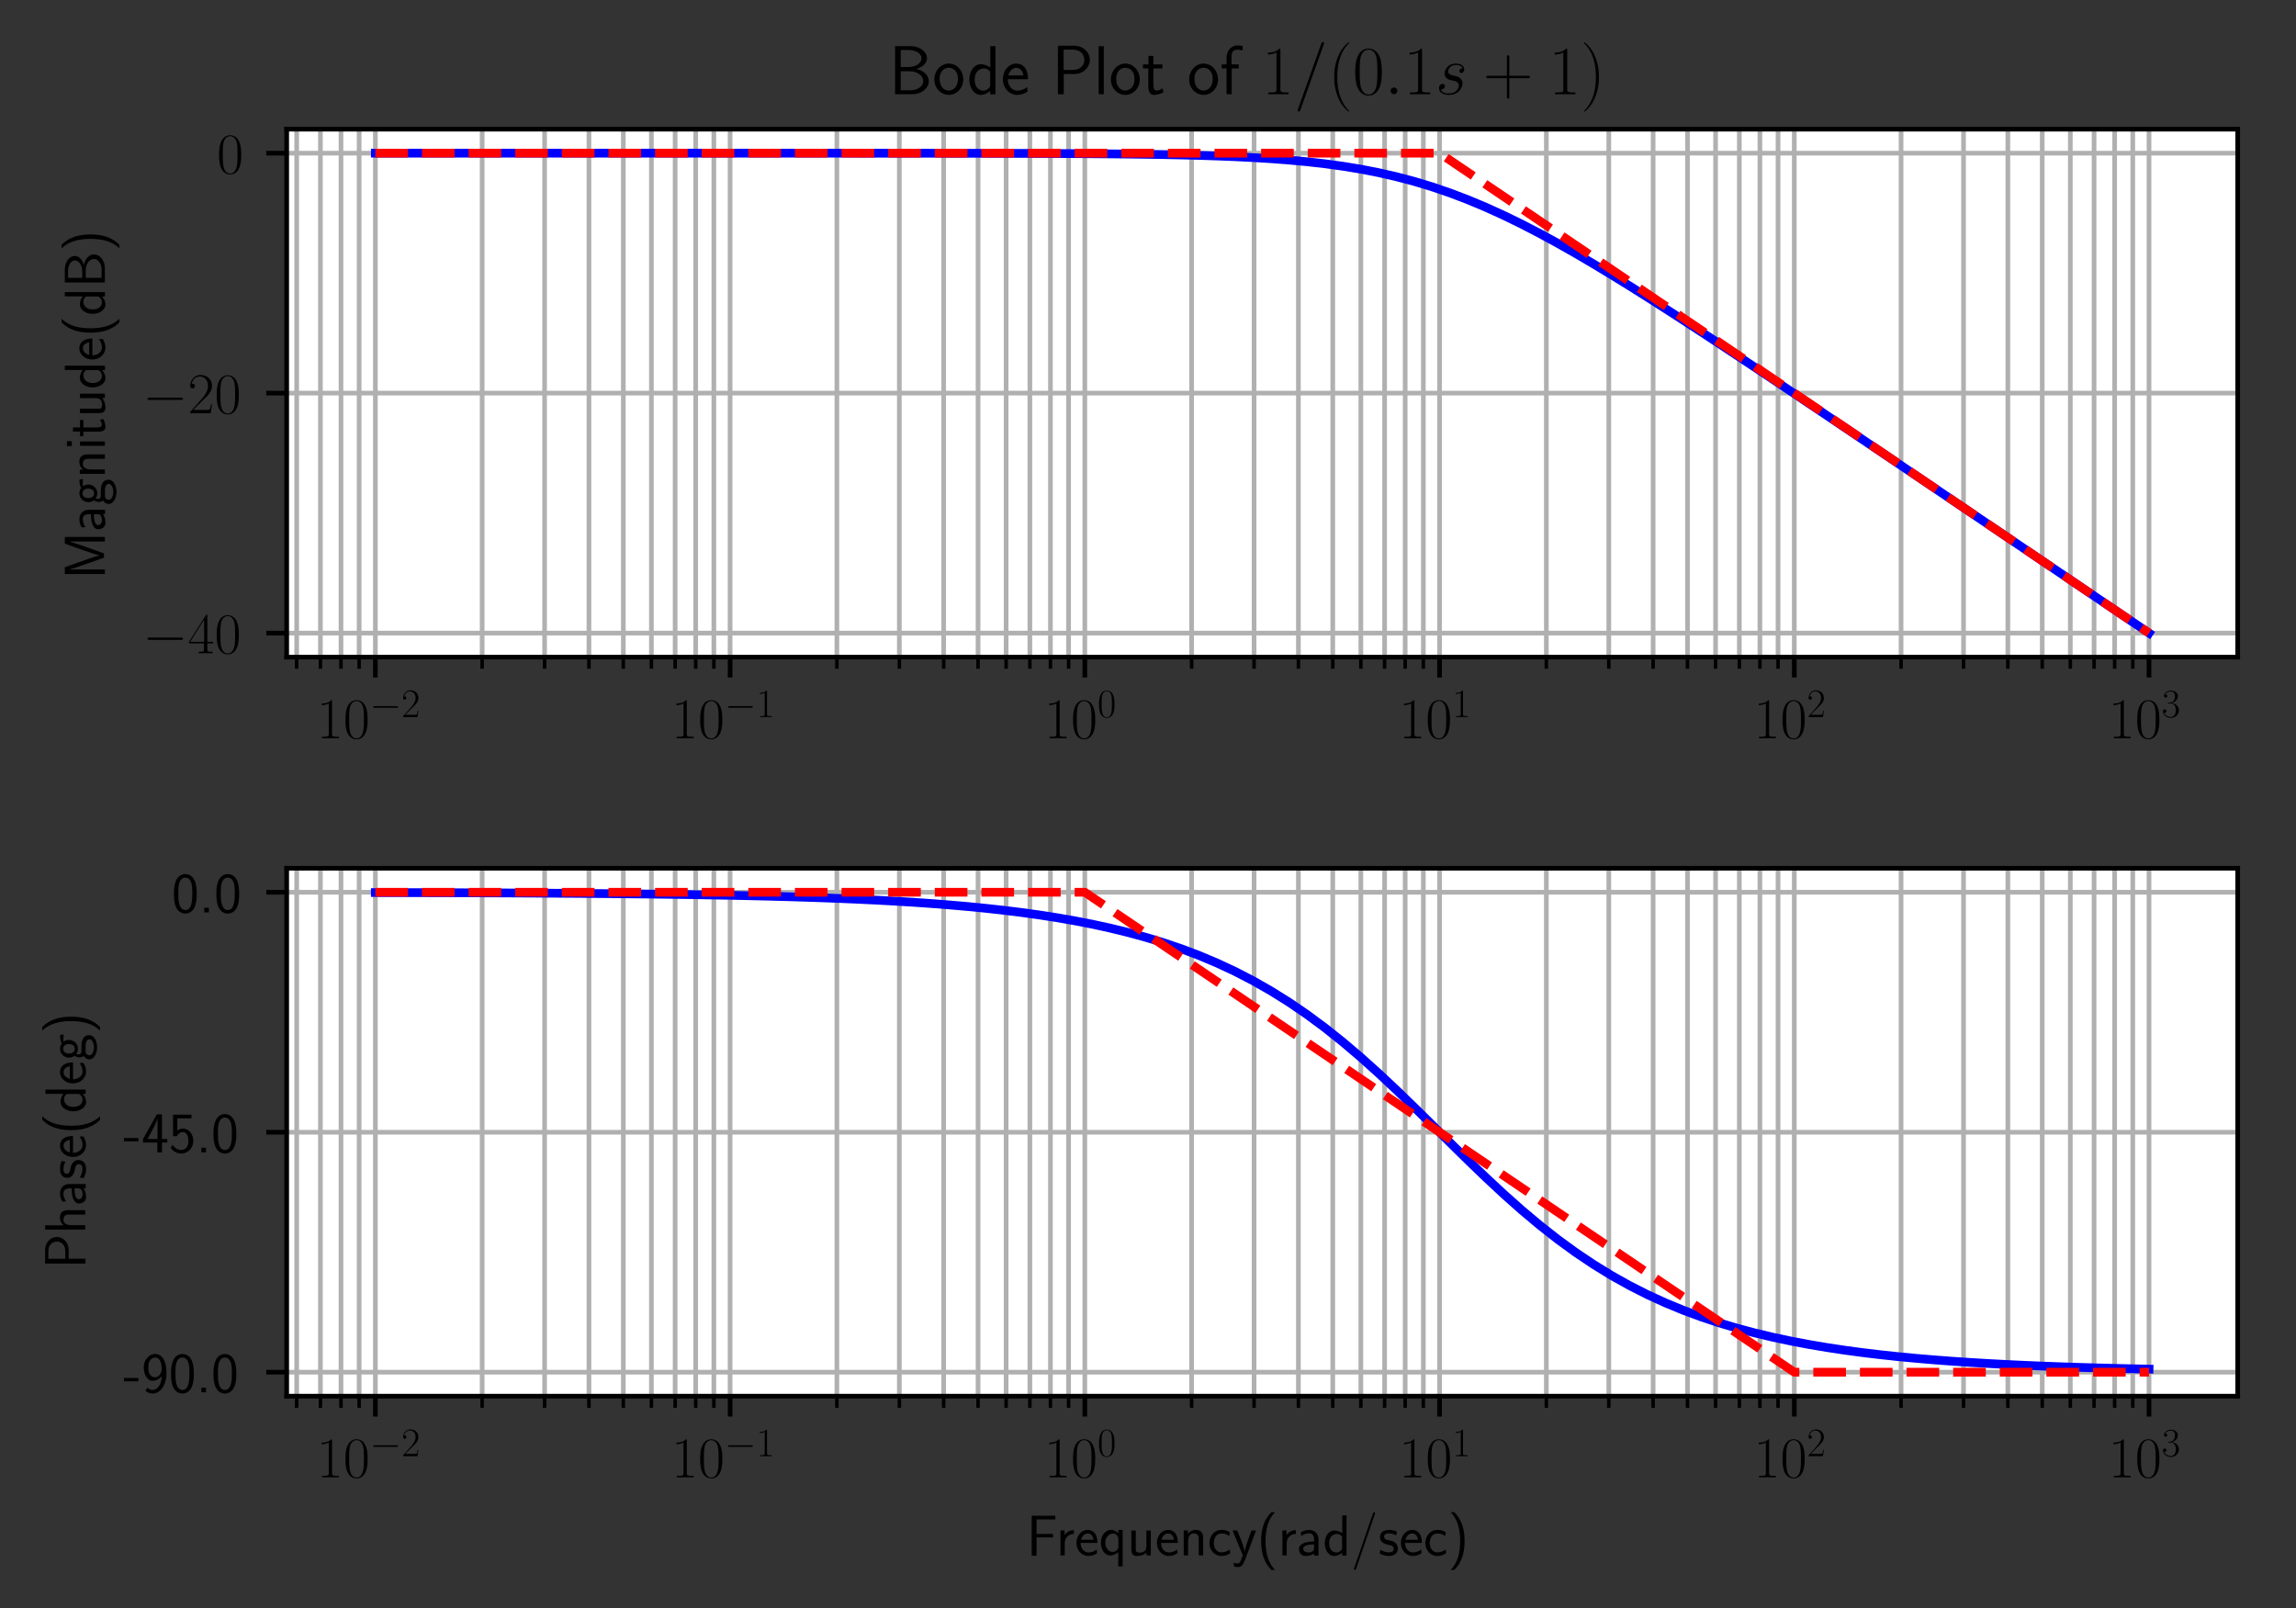<?xml version="1.0" encoding="utf-8" standalone="no"?>
<!DOCTYPE svg PUBLIC "-//W3C//DTD SVG 1.1//EN"
  "http://www.w3.org/Graphics/SVG/1.1/DTD/svg11.dtd">
<!-- Created with matplotlib (http://matplotlib.org/) -->
<svg height="276pt" version="1.1" viewBox="0 0 394 276" width="394pt" xmlns="http://www.w3.org/2000/svg" xmlns:xlink="http://www.w3.org/1999/xlink">
 <rect x="0" y="0" width="394" height="276" fill="#333333" stroke="none"/>
 <defs>
  <style type="text/css">
*{stroke-linecap:butt;stroke-linejoin:round;}
  </style>
 </defs>
 <g id="figure_1">
  <g id="patch_1">
   <path d="M 0 276.625 
L 394.695 276.625 
L 394.695 0 
L 0 0 
z
" style="fill:none;"/>
  </g>
  <g id="axes_1">
   <g id="patch_2">
    <path d="M 49.195 112.766 
L 383.995 112.766 
L 383.995 22.166 
L 49.195 22.166 
z
" style="fill:#ffffff;"/>
   </g>
   <g id="matplotlib.axis_1">
    <g id="xtick_1">
     <g id="line2d_1">
      <path clip-path="url(#p3ee525e72f)" d="M 64.413 112.766 
L 64.413 22.166 
" style="fill:none;stroke:#b0b0b0;stroke-linecap:square;stroke-width:0.8;"/>
     </g>
     <g id="line2d_2">
      <defs>
       <path d="M 0 0 
L 0 3.5 
" id="m2a6df71a5e" style="stroke:#000000;stroke-width:0.8;"/>
      </defs>
      <g>
       <use style="stroke:#000000;stroke-width:0.8;" x="64.413" xlink:href="#m2a6df71a5e" y="112.766"/>
      </g>
     </g>
     <g id="text_1">
      <!-- $10^{-2}$ -->
      <defs>
       <path d="M 26.594 63.406 
C 26.594 65.5 26.5 65.5 25.094 65.5 
C 21.203 61.188 15.297 59.797 9.703 59.797 
C 9.406 59.797 8.906 59.797 8.797 59.5 
C 8.703 59.297 8.703 59.094 8.703 57 
C 11.797 57 17 57.594 21 59.984 
L 21 7.203 
C 21 3.688 20.797 2.5 12.203 2.5 
L 9.203 2.5 
L 9.203 0 
C 14 0 19 0 23.797 0 
C 28.594 0 33.594 0 38.406 0 
L 38.406 2.5 
L 35.406 2.5 
C 26.797 2.5 26.594 3.594 26.594 7.156 
z
" id="CMR17-49"/>
       <path d="M 42 31.641 
C 42 37.75 41.906 48.125 37.703 56.109 
C 34 63.109 28.094 65.594 22.906 65.594 
C 18.094 65.594 12 63.406 8.203 56.203 
C 4.203 48.719 3.797 39.438 3.797 31.641 
C 3.797 25.953 3.906 17.281 7 9.672 
C 11.297 -0.609 19 -2 22.906 -2 
C 27.5 -2 34.5 -0.109 38.594 9.375 
C 41.594 16.281 42 24.359 42 31.641 
M 22.906 -0.406 
C 16.5 -0.406 12.703 5.078 11.297 12.688 
C 10.203 18.562 10.203 27.156 10.203 32.75 
C 10.203 40.438 10.203 46.828 11.5 52.922 
C 13.406 61.391 19 64 22.906 64 
C 27 64 32.297 61.297 34.203 53.125 
C 35.5 47.438 35.594 40.734 35.594 32.75 
C 35.594 26.25 35.594 18.266 34.406 12.375 
C 32.297 1.484 26.406 -0.406 22.906 -0.406 
" id="CMR17-48"/>
       <path d="M 65.906 23 
C 67.594 23 69.406 23 69.406 25 
C 69.406 27 67.594 27 65.906 27 
L 11.797 27 
C 10.094 27 8.297 27 8.297 25 
C 8.297 23 10.094 23 11.797 23 
z
" id="CMSY10-0"/>
       <path d="M 41.703 15.453 
L 39.906 15.453 
C 38.906 8.375 38.094 7.172 37.703 6.562 
C 37.203 5.766 30 5.766 28.594 5.766 
L 9.406 5.766 
C 13 9.672 20 16.75 28.5 24.953 
C 34.594 30.734 41.703 37.531 41.703 47.422 
C 41.703 59.219 32.297 66 21.797 66 
C 10.797 66 4.094 56.312 4.094 47.344 
C 4.094 43.438 7 42.938 8.203 42.938 
C 9.203 42.938 12.203 43.547 12.203 47.031 
C 12.203 50.109 9.594 51 8.203 51 
C 7.594 51 7 50.906 6.594 50.703 
C 8.5 59.219 14.297 63.406 20.406 63.406 
C 29.094 63.406 34.797 56.516 34.797 47.422 
C 34.797 38.734 29.703 31.25 24 24.75 
L 4.094 2.281 
L 4.094 0 
L 39.297 0 
z
" id="CMR17-50"/>
      </defs>
      <g transform="translate(54.333 126.685)scale(0.1 -0.1)">
       <use transform="scale(0.996)" xlink:href="#CMR17-49"/>
       <use transform="translate(45.69 0)scale(0.996)" xlink:href="#CMR17-48"/>
       <use transform="translate(91.381 36.154)scale(0.697)" xlink:href="#CMSY10-0"/>
       <use transform="translate(145.622 36.154)scale(0.697)" xlink:href="#CMR17-50"/>
      </g>
     </g>
    </g>
    <g id="xtick_2">
     <g id="line2d_3">
      <path clip-path="url(#p3ee525e72f)" d="M 125.286 112.766 
L 125.286 22.166 
" style="fill:none;stroke:#b0b0b0;stroke-linecap:square;stroke-width:0.8;"/>
     </g>
     <g id="line2d_4">
      <g>
       <use style="stroke:#000000;stroke-width:0.8;" x="125.286" xlink:href="#m2a6df71a5e" y="112.766"/>
      </g>
     </g>
     <g id="text_2">
      <!-- $10^{-1}$ -->
      <g transform="translate(115.206 126.685)scale(0.1 -0.1)">
       <use transform="scale(0.996)" xlink:href="#CMR17-49"/>
       <use transform="translate(45.69 0)scale(0.996)" xlink:href="#CMR17-48"/>
       <use transform="translate(91.381 36.154)scale(0.697)" xlink:href="#CMSY10-0"/>
       <use transform="translate(145.622 36.154)scale(0.697)" xlink:href="#CMR17-49"/>
      </g>
     </g>
    </g>
    <g id="xtick_3">
     <g id="line2d_5">
      <path clip-path="url(#p3ee525e72f)" d="M 186.159 112.766 
L 186.159 22.166 
" style="fill:none;stroke:#b0b0b0;stroke-linecap:square;stroke-width:0.8;"/>
     </g>
     <g id="line2d_6">
      <g>
       <use style="stroke:#000000;stroke-width:0.8;" x="186.159" xlink:href="#m2a6df71a5e" y="112.766"/>
      </g>
     </g>
     <g id="text_3">
      <!-- $10^{0}$ -->
      <g transform="translate(179.192 126.685)scale(0.1 -0.1)">
       <use transform="scale(0.996)" xlink:href="#CMR17-49"/>
       <use transform="translate(45.69 0)scale(0.996)" xlink:href="#CMR17-48"/>
       <use transform="translate(91.381 36.154)scale(0.697)" xlink:href="#CMR17-48"/>
      </g>
     </g>
    </g>
    <g id="xtick_4">
     <g id="line2d_7">
      <path clip-path="url(#p3ee525e72f)" d="M 247.031 112.766 
L 247.031 22.166 
" style="fill:none;stroke:#b0b0b0;stroke-linecap:square;stroke-width:0.8;"/>
     </g>
     <g id="line2d_8">
      <g>
       <use style="stroke:#000000;stroke-width:0.8;" x="247.031" xlink:href="#m2a6df71a5e" y="112.766"/>
      </g>
     </g>
     <g id="text_4">
      <!-- $10^{1}$ -->
      <g transform="translate(240.064 126.685)scale(0.1 -0.1)">
       <use transform="scale(0.996)" xlink:href="#CMR17-49"/>
       <use transform="translate(45.69 0)scale(0.996)" xlink:href="#CMR17-48"/>
       <use transform="translate(91.381 36.154)scale(0.697)" xlink:href="#CMR17-49"/>
      </g>
     </g>
    </g>
    <g id="xtick_5">
     <g id="line2d_9">
      <path clip-path="url(#p3ee525e72f)" d="M 307.904 112.766 
L 307.904 22.166 
" style="fill:none;stroke:#b0b0b0;stroke-linecap:square;stroke-width:0.8;"/>
     </g>
     <g id="line2d_10">
      <g>
       <use style="stroke:#000000;stroke-width:0.8;" x="307.904" xlink:href="#m2a6df71a5e" y="112.766"/>
      </g>
     </g>
     <g id="text_5">
      <!-- $10^{2}$ -->
      <g transform="translate(300.937 126.685)scale(0.1 -0.1)">
       <use transform="scale(0.996)" xlink:href="#CMR17-49"/>
       <use transform="translate(45.69 0)scale(0.996)" xlink:href="#CMR17-48"/>
       <use transform="translate(91.381 36.154)scale(0.697)" xlink:href="#CMR17-50"/>
      </g>
     </g>
    </g>
    <g id="xtick_6">
     <g id="line2d_11">
      <path clip-path="url(#p3ee525e72f)" d="M 368.777 112.766 
L 368.777 22.166 
" style="fill:none;stroke:#b0b0b0;stroke-linecap:square;stroke-width:0.8;"/>
     </g>
     <g id="line2d_12">
      <g>
       <use style="stroke:#000000;stroke-width:0.8;" x="368.777" xlink:href="#m2a6df71a5e" y="112.766"/>
      </g>
     </g>
     <g id="text_6">
      <!-- $10^{3}$ -->
      <defs>
       <path d="M 22.094 33.703 
C 31 33.703 34.906 25.969 34.906 17.031 
C 34.906 5 28.5 0.391 22.703 0.391 
C 17.406 0.391 8.797 3.031 6.094 10.828 
C 6.594 10.625 7.094 10.625 7.594 10.625 
C 10 10.625 11.797 12.219 11.797 14.812 
C 11.797 17.703 9.594 19 7.594 19 
C 5.906 19 3.297 18.203 3.297 14.469 
C 3.297 5.234 12.297 -2 22.906 -2 
C 34 -2 42.5 6.719 42.5 16.953 
C 42.5 26.672 34.5 33.703 25 34.797 
C 32.594 36.375 39.906 43.062 39.906 52.016 
C 39.906 59.688 32 65.297 23 65.297 
C 13.906 65.297 5.906 59.828 5.906 52.016 
C 5.906 48.594 8.5 48 9.797 48 
C 11.906 48 13.703 49.297 13.703 51.891 
C 13.703 54.469 11.906 55.766 9.797 55.766 
C 9.406 55.766 8.906 55.766 8.5 55.578 
C 11.406 61.859 19.297 63 22.797 63 
C 26.297 63 32.906 61.328 32.906 51.875 
C 32.906 49.109 32.5 44.188 29.094 39.844 
C 26.094 36 22.703 36 19.406 35.688 
C 18.906 35.688 16.594 35.453 16.203 35.453 
C 15.5 35.359 15.094 35.266 15.094 34.5 
C 15.094 33.797 15.203 33.703 17.203 33.703 
z
" id="CMR17-51"/>
      </defs>
      <g transform="translate(361.81 126.685)scale(0.1 -0.1)">
       <use transform="scale(0.996)" xlink:href="#CMR17-49"/>
       <use transform="translate(45.69 0)scale(0.996)" xlink:href="#CMR17-48"/>
       <use transform="translate(91.381 36.154)scale(0.697)" xlink:href="#CMR17-51"/>
      </g>
     </g>
    </g>
    <g id="xtick_7">
     <g id="line2d_13">
      <path clip-path="url(#p3ee525e72f)" d="M 50.909 112.766 
L 50.909 22.166 
" style="fill:none;stroke:#b0b0b0;stroke-linecap:square;stroke-width:0.8;"/>
     </g>
     <g id="line2d_14">
      <defs>
       <path d="M 0 0 
L 0 2 
" id="m7663a9c6f9" style="stroke:#000000;stroke-width:0.6;"/>
      </defs>
      <g>
       <use style="stroke:#000000;stroke-width:0.6;" x="50.909" xlink:href="#m7663a9c6f9" y="112.766"/>
      </g>
     </g>
    </g>
    <g id="xtick_8">
     <g id="line2d_15">
      <path clip-path="url(#p3ee525e72f)" d="M 54.984 112.766 
L 54.984 22.166 
" style="fill:none;stroke:#b0b0b0;stroke-linecap:square;stroke-width:0.8;"/>
     </g>
     <g id="line2d_16">
      <g>
       <use style="stroke:#000000;stroke-width:0.6;" x="54.984" xlink:href="#m7663a9c6f9" y="112.766"/>
      </g>
     </g>
    </g>
    <g id="xtick_9">
     <g id="line2d_17">
      <path clip-path="url(#p3ee525e72f)" d="M 58.514 112.766 
L 58.514 22.166 
" style="fill:none;stroke:#b0b0b0;stroke-linecap:square;stroke-width:0.8;"/>
     </g>
     <g id="line2d_18">
      <g>
       <use style="stroke:#000000;stroke-width:0.6;" x="58.514" xlink:href="#m7663a9c6f9" y="112.766"/>
      </g>
     </g>
    </g>
    <g id="xtick_10">
     <g id="line2d_19">
      <path clip-path="url(#p3ee525e72f)" d="M 61.628 112.766 
L 61.628 22.166 
" style="fill:none;stroke:#b0b0b0;stroke-linecap:square;stroke-width:0.8;"/>
     </g>
     <g id="line2d_20">
      <g>
       <use style="stroke:#000000;stroke-width:0.6;" x="61.628" xlink:href="#m7663a9c6f9" y="112.766"/>
      </g>
     </g>
    </g>
    <g id="xtick_11">
     <g id="line2d_21">
      <path clip-path="url(#p3ee525e72f)" d="M 82.738 112.766 
L 82.738 22.166 
" style="fill:none;stroke:#b0b0b0;stroke-linecap:square;stroke-width:0.8;"/>
     </g>
     <g id="line2d_22">
      <g>
       <use style="stroke:#000000;stroke-width:0.6;" x="82.738" xlink:href="#m7663a9c6f9" y="112.766"/>
      </g>
     </g>
    </g>
    <g id="xtick_12">
     <g id="line2d_23">
      <path clip-path="url(#p3ee525e72f)" d="M 93.457 112.766 
L 93.457 22.166 
" style="fill:none;stroke:#b0b0b0;stroke-linecap:square;stroke-width:0.8;"/>
     </g>
     <g id="line2d_24">
      <g>
       <use style="stroke:#000000;stroke-width:0.6;" x="93.457" xlink:href="#m7663a9c6f9" y="112.766"/>
      </g>
     </g>
    </g>
    <g id="xtick_13">
     <g id="line2d_25">
      <path clip-path="url(#p3ee525e72f)" d="M 101.062 112.766 
L 101.062 22.166 
" style="fill:none;stroke:#b0b0b0;stroke-linecap:square;stroke-width:0.8;"/>
     </g>
     <g id="line2d_26">
      <g>
       <use style="stroke:#000000;stroke-width:0.6;" x="101.062" xlink:href="#m7663a9c6f9" y="112.766"/>
      </g>
     </g>
    </g>
    <g id="xtick_14">
     <g id="line2d_27">
      <path clip-path="url(#p3ee525e72f)" d="M 106.961 112.766 
L 106.961 22.166 
" style="fill:none;stroke:#b0b0b0;stroke-linecap:square;stroke-width:0.8;"/>
     </g>
     <g id="line2d_28">
      <g>
       <use style="stroke:#000000;stroke-width:0.6;" x="106.961" xlink:href="#m7663a9c6f9" y="112.766"/>
      </g>
     </g>
    </g>
    <g id="xtick_15">
     <g id="line2d_29">
      <path clip-path="url(#p3ee525e72f)" d="M 111.781 112.766 
L 111.781 22.166 
" style="fill:none;stroke:#b0b0b0;stroke-linecap:square;stroke-width:0.8;"/>
     </g>
     <g id="line2d_30">
      <g>
       <use style="stroke:#000000;stroke-width:0.6;" x="111.781" xlink:href="#m7663a9c6f9" y="112.766"/>
      </g>
     </g>
    </g>
    <g id="xtick_16">
     <g id="line2d_31">
      <path clip-path="url(#p3ee525e72f)" d="M 115.857 112.766 
L 115.857 22.166 
" style="fill:none;stroke:#b0b0b0;stroke-linecap:square;stroke-width:0.8;"/>
     </g>
     <g id="line2d_32">
      <g>
       <use style="stroke:#000000;stroke-width:0.6;" x="115.857" xlink:href="#m7663a9c6f9" y="112.766"/>
      </g>
     </g>
    </g>
    <g id="xtick_17">
     <g id="line2d_33">
      <path clip-path="url(#p3ee525e72f)" d="M 119.387 112.766 
L 119.387 22.166 
" style="fill:none;stroke:#b0b0b0;stroke-linecap:square;stroke-width:0.8;"/>
     </g>
     <g id="line2d_34">
      <g>
       <use style="stroke:#000000;stroke-width:0.6;" x="119.387" xlink:href="#m7663a9c6f9" y="112.766"/>
      </g>
     </g>
    </g>
    <g id="xtick_18">
     <g id="line2d_35">
      <path clip-path="url(#p3ee525e72f)" d="M 122.5 112.766 
L 122.5 22.166 
" style="fill:none;stroke:#b0b0b0;stroke-linecap:square;stroke-width:0.8;"/>
     </g>
     <g id="line2d_36">
      <g>
       <use style="stroke:#000000;stroke-width:0.6;" x="122.5" xlink:href="#m7663a9c6f9" y="112.766"/>
      </g>
     </g>
    </g>
    <g id="xtick_19">
     <g id="line2d_37">
      <path clip-path="url(#p3ee525e72f)" d="M 143.61 112.766 
L 143.61 22.166 
" style="fill:none;stroke:#b0b0b0;stroke-linecap:square;stroke-width:0.8;"/>
     </g>
     <g id="line2d_38">
      <g>
       <use style="stroke:#000000;stroke-width:0.6;" x="143.61" xlink:href="#m7663a9c6f9" y="112.766"/>
      </g>
     </g>
    </g>
    <g id="xtick_20">
     <g id="line2d_39">
      <path clip-path="url(#p3ee525e72f)" d="M 154.33 112.766 
L 154.33 22.166 
" style="fill:none;stroke:#b0b0b0;stroke-linecap:square;stroke-width:0.8;"/>
     </g>
     <g id="line2d_40">
      <g>
       <use style="stroke:#000000;stroke-width:0.6;" x="154.33" xlink:href="#m7663a9c6f9" y="112.766"/>
      </g>
     </g>
    </g>
    <g id="xtick_21">
     <g id="line2d_41">
      <path clip-path="url(#p3ee525e72f)" d="M 161.935 112.766 
L 161.935 22.166 
" style="fill:none;stroke:#b0b0b0;stroke-linecap:square;stroke-width:0.8;"/>
     </g>
     <g id="line2d_42">
      <g>
       <use style="stroke:#000000;stroke-width:0.6;" x="161.935" xlink:href="#m7663a9c6f9" y="112.766"/>
      </g>
     </g>
    </g>
    <g id="xtick_22">
     <g id="line2d_43">
      <path clip-path="url(#p3ee525e72f)" d="M 167.834 112.766 
L 167.834 22.166 
" style="fill:none;stroke:#b0b0b0;stroke-linecap:square;stroke-width:0.8;"/>
     </g>
     <g id="line2d_44">
      <g>
       <use style="stroke:#000000;stroke-width:0.6;" x="167.834" xlink:href="#m7663a9c6f9" y="112.766"/>
      </g>
     </g>
    </g>
    <g id="xtick_23">
     <g id="line2d_45">
      <path clip-path="url(#p3ee525e72f)" d="M 172.654 112.766 
L 172.654 22.166 
" style="fill:none;stroke:#b0b0b0;stroke-linecap:square;stroke-width:0.8;"/>
     </g>
     <g id="line2d_46">
      <g>
       <use style="stroke:#000000;stroke-width:0.6;" x="172.654" xlink:href="#m7663a9c6f9" y="112.766"/>
      </g>
     </g>
    </g>
    <g id="xtick_24">
     <g id="line2d_47">
      <path clip-path="url(#p3ee525e72f)" d="M 176.729 112.766 
L 176.729 22.166 
" style="fill:none;stroke:#b0b0b0;stroke-linecap:square;stroke-width:0.8;"/>
     </g>
     <g id="line2d_48">
      <g>
       <use style="stroke:#000000;stroke-width:0.6;" x="176.729" xlink:href="#m7663a9c6f9" y="112.766"/>
      </g>
     </g>
    </g>
    <g id="xtick_25">
     <g id="line2d_49">
      <path clip-path="url(#p3ee525e72f)" d="M 180.259 112.766 
L 180.259 22.166 
" style="fill:none;stroke:#b0b0b0;stroke-linecap:square;stroke-width:0.8;"/>
     </g>
     <g id="line2d_50">
      <g>
       <use style="stroke:#000000;stroke-width:0.6;" x="180.259" xlink:href="#m7663a9c6f9" y="112.766"/>
      </g>
     </g>
    </g>
    <g id="xtick_26">
     <g id="line2d_51">
      <path clip-path="url(#p3ee525e72f)" d="M 183.373 112.766 
L 183.373 22.166 
" style="fill:none;stroke:#b0b0b0;stroke-linecap:square;stroke-width:0.8;"/>
     </g>
     <g id="line2d_52">
      <g>
       <use style="stroke:#000000;stroke-width:0.6;" x="183.373" xlink:href="#m7663a9c6f9" y="112.766"/>
      </g>
     </g>
    </g>
    <g id="xtick_27">
     <g id="line2d_53">
      <path clip-path="url(#p3ee525e72f)" d="M 204.483 112.766 
L 204.483 22.166 
" style="fill:none;stroke:#b0b0b0;stroke-linecap:square;stroke-width:0.8;"/>
     </g>
     <g id="line2d_54">
      <g>
       <use style="stroke:#000000;stroke-width:0.6;" x="204.483" xlink:href="#m7663a9c6f9" y="112.766"/>
      </g>
     </g>
    </g>
    <g id="xtick_28">
     <g id="line2d_55">
      <path clip-path="url(#p3ee525e72f)" d="M 215.202 112.766 
L 215.202 22.166 
" style="fill:none;stroke:#b0b0b0;stroke-linecap:square;stroke-width:0.8;"/>
     </g>
     <g id="line2d_56">
      <g>
       <use style="stroke:#000000;stroke-width:0.6;" x="215.202" xlink:href="#m7663a9c6f9" y="112.766"/>
      </g>
     </g>
    </g>
    <g id="xtick_29">
     <g id="line2d_57">
      <path clip-path="url(#p3ee525e72f)" d="M 222.808 112.766 
L 222.808 22.166 
" style="fill:none;stroke:#b0b0b0;stroke-linecap:square;stroke-width:0.8;"/>
     </g>
     <g id="line2d_58">
      <g>
       <use style="stroke:#000000;stroke-width:0.6;" x="222.808" xlink:href="#m7663a9c6f9" y="112.766"/>
      </g>
     </g>
    </g>
    <g id="xtick_30">
     <g id="line2d_59">
      <path clip-path="url(#p3ee525e72f)" d="M 228.707 112.766 
L 228.707 22.166 
" style="fill:none;stroke:#b0b0b0;stroke-linecap:square;stroke-width:0.8;"/>
     </g>
     <g id="line2d_60">
      <g>
       <use style="stroke:#000000;stroke-width:0.6;" x="228.707" xlink:href="#m7663a9c6f9" y="112.766"/>
      </g>
     </g>
    </g>
    <g id="xtick_31">
     <g id="line2d_61">
      <path clip-path="url(#p3ee525e72f)" d="M 233.527 112.766 
L 233.527 22.166 
" style="fill:none;stroke:#b0b0b0;stroke-linecap:square;stroke-width:0.8;"/>
     </g>
     <g id="line2d_62">
      <g>
       <use style="stroke:#000000;stroke-width:0.6;" x="233.527" xlink:href="#m7663a9c6f9" y="112.766"/>
      </g>
     </g>
    </g>
    <g id="xtick_32">
     <g id="line2d_63">
      <path clip-path="url(#p3ee525e72f)" d="M 237.602 112.766 
L 237.602 22.166 
" style="fill:none;stroke:#b0b0b0;stroke-linecap:square;stroke-width:0.8;"/>
     </g>
     <g id="line2d_64">
      <g>
       <use style="stroke:#000000;stroke-width:0.6;" x="237.602" xlink:href="#m7663a9c6f9" y="112.766"/>
      </g>
     </g>
    </g>
    <g id="xtick_33">
     <g id="line2d_65">
      <path clip-path="url(#p3ee525e72f)" d="M 241.132 112.766 
L 241.132 22.166 
" style="fill:none;stroke:#b0b0b0;stroke-linecap:square;stroke-width:0.8;"/>
     </g>
     <g id="line2d_66">
      <g>
       <use style="stroke:#000000;stroke-width:0.6;" x="241.132" xlink:href="#m7663a9c6f9" y="112.766"/>
      </g>
     </g>
    </g>
    <g id="xtick_34">
     <g id="line2d_67">
      <path clip-path="url(#p3ee525e72f)" d="M 244.246 112.766 
L 244.246 22.166 
" style="fill:none;stroke:#b0b0b0;stroke-linecap:square;stroke-width:0.8;"/>
     </g>
     <g id="line2d_68">
      <g>
       <use style="stroke:#000000;stroke-width:0.6;" x="244.246" xlink:href="#m7663a9c6f9" y="112.766"/>
      </g>
     </g>
    </g>
    <g id="xtick_35">
     <g id="line2d_69">
      <path clip-path="url(#p3ee525e72f)" d="M 265.356 112.766 
L 265.356 22.166 
" style="fill:none;stroke:#b0b0b0;stroke-linecap:square;stroke-width:0.8;"/>
     </g>
     <g id="line2d_70">
      <g>
       <use style="stroke:#000000;stroke-width:0.6;" x="265.356" xlink:href="#m7663a9c6f9" y="112.766"/>
      </g>
     </g>
    </g>
    <g id="xtick_36">
     <g id="line2d_71">
      <path clip-path="url(#p3ee525e72f)" d="M 276.075 112.766 
L 276.075 22.166 
" style="fill:none;stroke:#b0b0b0;stroke-linecap:square;stroke-width:0.8;"/>
     </g>
     <g id="line2d_72">
      <g>
       <use style="stroke:#000000;stroke-width:0.6;" x="276.075" xlink:href="#m7663a9c6f9" y="112.766"/>
      </g>
     </g>
    </g>
    <g id="xtick_37">
     <g id="line2d_73">
      <path clip-path="url(#p3ee525e72f)" d="M 283.68 112.766 
L 283.68 22.166 
" style="fill:none;stroke:#b0b0b0;stroke-linecap:square;stroke-width:0.8;"/>
     </g>
     <g id="line2d_74">
      <g>
       <use style="stroke:#000000;stroke-width:0.6;" x="283.68" xlink:href="#m7663a9c6f9" y="112.766"/>
      </g>
     </g>
    </g>
    <g id="xtick_38">
     <g id="line2d_75">
      <path clip-path="url(#p3ee525e72f)" d="M 289.58 112.766 
L 289.58 22.166 
" style="fill:none;stroke:#b0b0b0;stroke-linecap:square;stroke-width:0.8;"/>
     </g>
     <g id="line2d_76">
      <g>
       <use style="stroke:#000000;stroke-width:0.6;" x="289.58" xlink:href="#m7663a9c6f9" y="112.766"/>
      </g>
     </g>
    </g>
    <g id="xtick_39">
     <g id="line2d_77">
      <path clip-path="url(#p3ee525e72f)" d="M 294.399 112.766 
L 294.399 22.166 
" style="fill:none;stroke:#b0b0b0;stroke-linecap:square;stroke-width:0.8;"/>
     </g>
     <g id="line2d_78">
      <g>
       <use style="stroke:#000000;stroke-width:0.6;" x="294.399" xlink:href="#m7663a9c6f9" y="112.766"/>
      </g>
     </g>
    </g>
    <g id="xtick_40">
     <g id="line2d_79">
      <path clip-path="url(#p3ee525e72f)" d="M 298.475 112.766 
L 298.475 22.166 
" style="fill:none;stroke:#b0b0b0;stroke-linecap:square;stroke-width:0.8;"/>
     </g>
     <g id="line2d_80">
      <g>
       <use style="stroke:#000000;stroke-width:0.6;" x="298.475" xlink:href="#m7663a9c6f9" y="112.766"/>
      </g>
     </g>
    </g>
    <g id="xtick_41">
     <g id="line2d_81">
      <path clip-path="url(#p3ee525e72f)" d="M 302.005 112.766 
L 302.005 22.166 
" style="fill:none;stroke:#b0b0b0;stroke-linecap:square;stroke-width:0.8;"/>
     </g>
     <g id="line2d_82">
      <g>
       <use style="stroke:#000000;stroke-width:0.6;" x="302.005" xlink:href="#m7663a9c6f9" y="112.766"/>
      </g>
     </g>
    </g>
    <g id="xtick_42">
     <g id="line2d_83">
      <path clip-path="url(#p3ee525e72f)" d="M 305.119 112.766 
L 305.119 22.166 
" style="fill:none;stroke:#b0b0b0;stroke-linecap:square;stroke-width:0.8;"/>
     </g>
     <g id="line2d_84">
      <g>
       <use style="stroke:#000000;stroke-width:0.6;" x="305.119" xlink:href="#m7663a9c6f9" y="112.766"/>
      </g>
     </g>
    </g>
    <g id="xtick_43">
     <g id="line2d_85">
      <path clip-path="url(#p3ee525e72f)" d="M 326.229 112.766 
L 326.229 22.166 
" style="fill:none;stroke:#b0b0b0;stroke-linecap:square;stroke-width:0.8;"/>
     </g>
     <g id="line2d_86">
      <g>
       <use style="stroke:#000000;stroke-width:0.6;" x="326.229" xlink:href="#m7663a9c6f9" y="112.766"/>
      </g>
     </g>
    </g>
    <g id="xtick_44">
     <g id="line2d_87">
      <path clip-path="url(#p3ee525e72f)" d="M 336.948 112.766 
L 336.948 22.166 
" style="fill:none;stroke:#b0b0b0;stroke-linecap:square;stroke-width:0.8;"/>
     </g>
     <g id="line2d_88">
      <g>
       <use style="stroke:#000000;stroke-width:0.6;" x="336.948" xlink:href="#m7663a9c6f9" y="112.766"/>
      </g>
     </g>
    </g>
    <g id="xtick_45">
     <g id="line2d_89">
      <path clip-path="url(#p3ee525e72f)" d="M 344.553 112.766 
L 344.553 22.166 
" style="fill:none;stroke:#b0b0b0;stroke-linecap:square;stroke-width:0.8;"/>
     </g>
     <g id="line2d_90">
      <g>
       <use style="stroke:#000000;stroke-width:0.6;" x="344.553" xlink:href="#m7663a9c6f9" y="112.766"/>
      </g>
     </g>
    </g>
    <g id="xtick_46">
     <g id="line2d_91">
      <path clip-path="url(#p3ee525e72f)" d="M 350.452 112.766 
L 350.452 22.166 
" style="fill:none;stroke:#b0b0b0;stroke-linecap:square;stroke-width:0.8;"/>
     </g>
     <g id="line2d_92">
      <g>
       <use style="stroke:#000000;stroke-width:0.6;" x="350.452" xlink:href="#m7663a9c6f9" y="112.766"/>
      </g>
     </g>
    </g>
    <g id="xtick_47">
     <g id="line2d_93">
      <path clip-path="url(#p3ee525e72f)" d="M 355.272 112.766 
L 355.272 22.166 
" style="fill:none;stroke:#b0b0b0;stroke-linecap:square;stroke-width:0.8;"/>
     </g>
     <g id="line2d_94">
      <g>
       <use style="stroke:#000000;stroke-width:0.6;" x="355.272" xlink:href="#m7663a9c6f9" y="112.766"/>
      </g>
     </g>
    </g>
    <g id="xtick_48">
     <g id="line2d_95">
      <path clip-path="url(#p3ee525e72f)" d="M 359.347 112.766 
L 359.347 22.166 
" style="fill:none;stroke:#b0b0b0;stroke-linecap:square;stroke-width:0.8;"/>
     </g>
     <g id="line2d_96">
      <g>
       <use style="stroke:#000000;stroke-width:0.6;" x="359.347" xlink:href="#m7663a9c6f9" y="112.766"/>
      </g>
     </g>
    </g>
    <g id="xtick_49">
     <g id="line2d_97">
      <path clip-path="url(#p3ee525e72f)" d="M 362.878 112.766 
L 362.878 22.166 
" style="fill:none;stroke:#b0b0b0;stroke-linecap:square;stroke-width:0.8;"/>
     </g>
     <g id="line2d_98">
      <g>
       <use style="stroke:#000000;stroke-width:0.6;" x="362.878" xlink:href="#m7663a9c6f9" y="112.766"/>
      </g>
     </g>
    </g>
    <g id="xtick_50">
     <g id="line2d_99">
      <path clip-path="url(#p3ee525e72f)" d="M 365.991 112.766 
L 365.991 22.166 
" style="fill:none;stroke:#b0b0b0;stroke-linecap:square;stroke-width:0.8;"/>
     </g>
     <g id="line2d_100">
      <g>
       <use style="stroke:#000000;stroke-width:0.6;" x="365.991" xlink:href="#m7663a9c6f9" y="112.766"/>
      </g>
     </g>
    </g>
   </g>
   <g id="matplotlib.axis_2">
    <g id="ytick_1">
     <g id="line2d_101">
      <path clip-path="url(#p3ee525e72f)" d="M 49.195 108.647 
L 383.995 108.647 
" style="fill:none;stroke:#b0b0b0;stroke-linecap:square;stroke-width:0.8;"/>
     </g>
     <g id="line2d_102">
      <defs>
       <path d="M 0 0 
L -3.5 0 
" id="m03065163e5" style="stroke:#000000;stroke-width:0.8;"/>
      </defs>
      <g>
       <use style="stroke:#000000;stroke-width:0.8;" x="49.195" xlink:href="#m03065163e5" y="108.647"/>
      </g>
     </g>
     <g id="text_7">
      <!-- $-40$ -->
      <defs>
       <path d="M 33.594 64.406 
C 33.594 66.5 33.5 66.5 31.703 66.5 
L 2 19.594 
L 2 17 
L 27.797 17 
L 27.797 7.141 
C 27.797 3.5 27.594 2.5 20.594 2.5 
L 18.703 2.5 
L 18.703 0 
C 21.906 0 27.297 0 30.703 0 
C 34.094 0 39.5 0 42.703 0 
L 42.703 2.5 
L 40.797 2.5 
C 33.797 2.5 33.594 3.5 33.594 7.141 
L 33.594 17 
L 43.797 17 
L 43.797 19.594 
L 33.594 19.594 
z
M 28.094 57.859 
L 28.094 19.594 
L 4 19.594 
z
" id="CMR17-52"/>
      </defs>
      <g transform="translate(24.484 112.107)scale(0.1 -0.1)">
       <use transform="scale(0.996)" xlink:href="#CMSY10-0"/>
       <use transform="translate(77.487 0)scale(0.996)" xlink:href="#CMR17-52"/>
       <use transform="translate(123.178 0)scale(0.996)" xlink:href="#CMR17-48"/>
      </g>
     </g>
    </g>
    <g id="ytick_2">
     <g id="line2d_103">
      <path clip-path="url(#p3ee525e72f)" d="M 49.195 67.466 
L 383.995 67.466 
" style="fill:none;stroke:#b0b0b0;stroke-linecap:square;stroke-width:0.8;"/>
     </g>
     <g id="line2d_104">
      <g>
       <use style="stroke:#000000;stroke-width:0.8;" x="49.195" xlink:href="#m03065163e5" y="67.466"/>
      </g>
     </g>
     <g id="text_8">
      <!-- $-20$ -->
      <g transform="translate(24.484 70.925)scale(0.1 -0.1)">
       <use transform="scale(0.996)" xlink:href="#CMSY10-0"/>
       <use transform="translate(77.487 0)scale(0.996)" xlink:href="#CMR17-50"/>
       <use transform="translate(123.178 0)scale(0.996)" xlink:href="#CMR17-48"/>
      </g>
     </g>
    </g>
    <g id="ytick_3">
     <g id="line2d_105">
      <path clip-path="url(#p3ee525e72f)" d="M 49.195 26.285 
L 383.995 26.285 
" style="fill:none;stroke:#b0b0b0;stroke-linecap:square;stroke-width:0.8;"/>
     </g>
     <g id="line2d_106">
      <g>
       <use style="stroke:#000000;stroke-width:0.8;" x="49.195" xlink:href="#m03065163e5" y="26.285"/>
      </g>
     </g>
     <g id="text_9">
      <!-- $0$ -->
      <g transform="translate(37.214 29.744)scale(0.1 -0.1)">
       <use transform="scale(0.996)" xlink:href="#CMR17-48"/>
      </g>
     </g>
    </g>
    <g id="text_10">
     <!-- Magnitude(dB) -->
     <defs>
      <path d="M 49.906 37.047 
L 45.094 23.016 
C 44.297 20.422 41.594 12.359 41 9.172 
L 40.906 9.172 
C 40.594 11.172 40 13.266 38.406 18.344 
C 37.5 21.328 36.5 24.406 35.5 27.203 
L 20.703 69 
L 9 69 
L 9 0 
L 16.797 0 
L 16.797 60.938 
L 16.906 60.938 
C 16.906 60.844 17.797 56.453 23.906 39.047 
L 37.094 1.5 
L 44.5 1.5 
L 56.406 34.859 
C 57.203 37.156 59.703 44.422 60.797 47.906 
C 61.797 50.891 64.297 58.25 64.906 61.141 
L 65 61.141 
L 65 0 
L 72.906 0 
L 72.906 69 
L 61.297 69 
z
" id="CMSS17-77"/>
      <path d="M 37.594 27.984 
C 37.594 37.375 30.906 43.875 21.906 43.875 
C 17.5 43.875 12.703 43.078 7.203 39.891 
L 7.797 33.359 
C 10.297 35.125 14.594 38 21.797 38 
C 26.906 38 30 34.062 30 27.844 
L 30 24 
C 14 24 4 19.344 4 11.344 
C 4 7.203 6.5 -1 14.797 -1 
C 16.297 -1 24.406 -1 30.203 3.391 
L 30.203 -0.297 
L 37.594 -0.297 
z
M 30 12.75 
C 30 10.953 30 8.562 27 6.781 
C 24.406 5.078 21.094 5.078 19.703 5.078 
C 14.703 5.078 11.297 7.984 11.297 11.625 
C 11.297 18.922 26.906 18.922 30 18.922 
z
" id="CMSS17-97"/>
      <path d="M 44.5 43.875 
C 38.797 43.875 33.906 42.781 29.906 40.891 
C 26.594 43.391 23.203 43.875 20.906 43.875 
C 12.203 43.875 5.594 36.703 5.594 28.344 
C 5.594 22.938 8.594 18.859 8.797 18.672 
C 7 16.172 6 13.484 6 10.5 
C 6 7 7.406 4.516 8.5 3.125 
C 3.297 -0.047 2.594 -4.906 2.594 -6.797 
C 2.594 -14.031 11.703 -20 23.406 -20 
C 35.203 -20 44.297 -14.031 44.297 -6.688 
C 44.297 7 29 7 24.797 7 
L 16.703 7 
C 15.203 7 11.203 7 11.203 12.359 
C 11.203 14.391 12.094 15.688 12.203 15.781 
C 13.703 14.688 16.797 13 20.906 13 
C 29.203 13 36.094 19.969 36.094 28.547 
C 36.094 33.312 33.906 36.797 33 38 
L 33.297 38 
C 33.594 38 37.797 38 39.297 38 
C 42.5 38 42.797 37.953 45.594 37.797 
z
M 20.906 18.469 
C 17.5 18.469 12.703 20.547 12.703 28.484 
C 12.703 37.109 18.203 38.5 20.797 38.5 
C 24.203 38.5 29 36.422 29 28.484 
C 29 19.859 23.5 18.469 20.906 18.469 
M 24.703 -0.156 
C 27.094 -0.156 37.203 -0.156 37.203 -6.906 
C 37.203 -11.156 31 -14.516 23.5 -14.516 
C 15.906 -14.516 9.703 -11.25 9.703 -6.797 
C 9.703 -6.297 9.703 -0.156 16.594 -0.156 
z
" id="CMSS17-103"/>
      <path d="M 40.906 29.328 
C 40.906 35.672 39.406 44 28.094 44 
C 21.703 44 17.5 40.719 14.703 37.328 
L 14.703 43.094 
L 7.406 43.094 
L 7.406 0 
L 15 0 
L 15 24.359 
C 15 30.688 17.406 37.938 24.203 37.938 
C 33 37.938 33.297 32 33.297 28.578 
L 33.297 0 
L 40.906 0 
z
" id="CMSS17-110"/>
      <path d="M 15.297 65.359 
L 6.906 65.359 
L 6.906 57 
L 15.297 57 
z
M 14.797 42.797 
L 7.406 42.797 
L 7.406 0 
L 14.797 0 
z
" id="CMSS17-105"/>
      <path d="M 16.703 37 
L 29.703 37 
L 29.703 42.766 
L 16.703 42.766 
L 16.703 55 
L 9.594 55 
L 9.594 42.766 
L 1.703 42.766 
L 1.703 37 
L 9.406 37 
L 9.406 11.703 
C 9.406 6 10.703 -1 17.297 -1 
C 22.297 -1 26.906 0.391 31.297 2.688 
L 29.703 8.562 
C 27.297 6.469 24.406 5.266 21.297 5.266 
C 16.906 5.266 16.703 10.875 16.703 13.375 
z
" id="CMSS17-116"/>
      <path d="M 40.906 42.797 
L 33.297 42.797 
L 33.297 15.188 
C 33.297 7.781 27.906 4.781 22.203 4.781 
C 15.594 4.781 15 6.984 15 11.078 
L 15 42.797 
L 7.406 42.797 
L 7.406 10.594 
C 7.406 2.797 10.094 -1 17 -1 
C 20.406 -1 28.094 -0.203 33.5 4.781 
L 33.5 0 
L 40.906 0 
z
" id="CMSS17-117"/>
      <path d="M 40.797 69 
L 33.406 69 
L 33.406 38.094 
C 30.297 40.672 25.203 43.062 19.594 43.062 
C 10.5 43.062 3.297 33.297 3.297 21.047 
C 3.297 8.781 10.406 -1 19.297 -1 
C 26.203 -1 30.797 2.688 33.203 4.781 
L 33.203 -0.203 
L 40.797 -0.203 
z
M 33.203 13.062 
C 33.203 11.672 33.203 10.203 30.094 7.531 
C 28.094 5.859 25.703 5.078 23.406 5.078 
C 18 5.078 10.906 9 10.906 20.938 
C 10.906 33.344 18.906 37 24.406 37 
C 28.094 37 31.094 35.219 33.203 32.266 
z
" id="CMSS17-100"/>
      <path d="M 39.094 21.516 
C 39.094 24.844 38.906 31.297 35.703 36.641 
C 32.203 42.391 26.5 44 22.203 44 
C 11.797 44 3 34.188 3 21.484 
C 3 9.094 12.094 -1 23.594 -1 
C 28.094 -1 33.594 0.297 38.594 3.875 
C 38.594 4.281 38.406 6.469 38.297 6.562 
C 38.297 6.766 38 9.844 38 10.25 
C 33.203 6.359 27.703 5.078 23.703 5.078 
C 17.297 5.078 10.406 10.422 10.094 21.516 
z
M 10.906 27 
C 12.203 32.562 16.594 37.828 22.203 37.828 
C 23.703 37.828 30.703 37.828 32.5 27 
z
" id="CMSS17-101"/>
      <path d="M 25.203 74.5 
C 19.797 69.016 7.406 56.266 7.406 24.812 
C 7.406 -6.766 19.797 -19.422 25.203 -25 
L 31.297 -25 
C 19 -12.25 15 5.578 15 24.703 
C 15 43.719 18.797 61.656 31.297 74.5 
z
" id="CMSS17-40"/>
      <path d="M 8.906 69 
L 8.906 0 
L 33.797 0 
C 47.406 0 57.297 8.969 57.297 18.75 
C 57.297 26.328 50.797 34 39.094 36.203 
C 52.094 39.969 54.703 47.5 54.703 51.766 
C 54.703 60.672 44.906 69 31.203 69 
z
M 17 39 
L 17 63.422 
L 28.5 63.422 
C 38.797 63.422 46.906 58.188 46.906 51.656 
C 46.906 45.719 40.5 39 27.594 39 
z
M 17 5.578 
L 17 32.922 
L 30.297 32.922 
C 41.094 32.922 49.406 26.234 49.406 18.844 
C 49.406 12.062 42.094 5.578 31 5.578 
z
" id="CMSS17-66"/>
      <path d="M 11.297 -25 
C 16.703 -19.516 29.094 -6.766 29.094 24.703 
C 29.094 56.266 16.703 68.922 11.297 74.5 
L 5.203 74.5 
C 17.5 61.75 21.5 43.922 21.5 24.812 
C 21.5 5.781 17.703 -12.156 5.203 -25 
z
" id="CMSS17-41"/>
     </defs>
     <g transform="translate(17.993 99.402)rotate(-90)scale(0.1 -0.1)">
      <use transform="scale(0.996)" xlink:href="#CMSS17-77"/>
      <use transform="translate(81.676 0)scale(0.996)" xlink:href="#CMSS17-97"/>
      <use transform="translate(126.598 0)scale(0.996)" xlink:href="#CMSS17-103"/>
      <use transform="translate(173.442 0)scale(0.996)" xlink:href="#CMSS17-110"/>
      <use transform="translate(221.647 0)scale(0.996)" xlink:href="#CMSS17-105"/>
      <use transform="translate(243.827 0)scale(0.996)" xlink:href="#CMSS17-116"/>
      <use transform="translate(277.659 0)scale(0.996)" xlink:href="#CMSS17-117"/>
      <use transform="translate(325.864 0)scale(0.996)" xlink:href="#CMSS17-100"/>
      <use transform="translate(374.069 0)scale(0.996)" xlink:href="#CMSS17-101"/>
      <use transform="translate(415.708 0)scale(0.996)" xlink:href="#CMSS17-40"/>
      <use transform="translate(452.141 0)scale(0.996)" xlink:href="#CMSS17-100"/>
      <use transform="translate(500.346 0)scale(0.996)" xlink:href="#CMSS17-66"/>
      <use transform="translate(562.684 0)scale(0.996)" xlink:href="#CMSS17-41"/>
     </g>
    </g>
   </g>
   <g id="line2d_107">
    <path clip-path="url(#p3ee525e72f)" d="M 64.413 26.285 
L 67.487 26.285 
L 70.562 26.285 
L 73.636 26.285 
L 76.711 26.285 
L 79.785 26.285 
L 82.859 26.285 
L 85.934 26.285 
L 89.008 26.285 
L 92.083 26.285 
L 95.157 26.285 
L 98.231 26.285 
L 101.306 26.285 
L 104.38 26.285 
L 107.454 26.285 
L 110.529 26.285 
L 113.603 26.285 
L 116.678 26.285 
L 119.752 26.285 
L 122.826 26.285 
L 125.901 26.285 
L 128.975 26.286 
L 132.049 26.286 
L 135.124 26.286 
L 138.198 26.287 
L 141.273 26.288 
L 144.347 26.288 
L 147.421 26.289 
L 150.496 26.291 
L 153.57 26.292 
L 156.645 26.294 
L 159.719 26.297 
L 162.793 26.3 
L 165.868 26.304 
L 168.942 26.309 
L 172.016 26.315 
L 175.091 26.323 
L 178.165 26.333 
L 181.24 26.346 
L 184.314 26.362 
L 187.388 26.382 
L 190.463 26.408 
L 193.537 26.439 
L 196.611 26.48 
L 199.686 26.53 
L 202.76 26.593 
L 205.835 26.672 
L 208.909 26.771 
L 211.983 26.894 
L 215.058 27.047 
L 218.132 27.237 
L 221.207 27.47 
L 224.281 27.756 
L 227.355 28.104 
L 230.43 28.526 
L 233.504 29.03 
L 236.578 29.629 
L 239.653 30.331 
L 242.727 31.145 
L 245.802 32.077 
L 248.876 33.129 
L 251.95 34.301 
L 255.025 35.589 
L 258.099 36.989 
L 261.173 38.489 
L 264.248 40.082 
L 267.322 41.756 
L 270.397 43.501 
L 273.471 45.306 
L 276.545 47.162 
L 279.62 49.06 
L 282.694 50.994 
L 285.768 52.956 
L 288.843 54.941 
L 291.917 56.945 
L 294.992 58.965 
L 298.066 60.997 
L 301.14 63.038 
L 304.215 65.088 
L 307.289 67.143 
L 310.364 69.204 
L 313.438 71.268 
L 316.512 73.336 
L 319.587 75.406 
L 322.661 77.479 
L 325.735 79.552 
L 328.81 81.627 
L 331.884 83.703 
L 334.959 85.78 
L 338.033 87.858 
L 341.107 89.936 
L 344.182 92.014 
L 347.256 94.093 
L 350.33 96.172 
L 353.405 98.251 
L 356.479 100.33 
L 359.554 102.409 
L 362.628 104.489 
L 365.702 106.569 
L 368.777 108.648 
" style="fill:none;stroke:#0000ff;stroke-linecap:square;stroke-width:1.5;"/>
   </g>
   <g id="line2d_108">
    <path clip-path="url(#p3ee525e72f)" d="M 64.413 26.285 
L 247.031 26.285 
L 368.777 108.647 
" style="fill:none;stroke:#ff0000;stroke-dasharray:5.6,2.4;stroke-dashoffset:0;stroke-width:1.5;"/>
   </g>
   <g id="patch_3">
    <path d="M 49.195 112.766 
L 49.195 22.166 
" style="fill:none;stroke:#000000;stroke-linecap:square;stroke-linejoin:miter;stroke-width:0.8;"/>
   </g>
   <g id="patch_4">
    <path d="M 383.995 112.766 
L 383.995 22.166 
" style="fill:none;stroke:#000000;stroke-linecap:square;stroke-linejoin:miter;stroke-width:0.8;"/>
   </g>
   <g id="patch_5">
    <path d="M 49.195 112.766 
L 383.995 112.766 
" style="fill:none;stroke:#000000;stroke-linecap:square;stroke-linejoin:miter;stroke-width:0.8;"/>
   </g>
   <g id="patch_6">
    <path d="M 49.195 22.166 
L 383.995 22.166 
" style="fill:none;stroke:#000000;stroke-linecap:square;stroke-linejoin:miter;stroke-width:0.8;"/>
   </g>
   <g id="text_11">
    <!-- Bode Plot of $1/(0.1s+1)$ -->
    <defs>
     <path d="M 44.203 21.188 
C 44.203 34 34.703 44 23.5 44 
C 12 44 2.703 33.703 2.703 21.188 
C 2.703 8.5 12.297 -1 23.406 -1 
C 34.797 -1 44.203 8.797 44.203 21.188 
M 23.5 5.266 
C 16.406 5.266 10.297 11.078 10.297 22 
C 10.297 33.609 17.406 37.922 23.406 37.922 
C 29.906 37.922 36.594 33.219 36.594 22 
C 36.594 10.672 30.094 5.266 23.5 5.266 
" id="CMSS17-111"/>
     <path d="M 32.906 29 
C 44.906 29 54.703 38.328 54.703 49.344 
C 54.703 60.156 45.297 69.578 32.297 69.578 
L 8.906 69.578 
L 8.906 0 
L 17.297 0 
L 17.297 29 
z
M 30.094 64 
C 41.703 64 46.797 56.672 46.797 49.328 
C 46.797 42.5 42.094 34.781 30.094 34.781 
L 17.094 34.781 
L 17.094 64 
z
" id="CMSS17-80"/>
     <path d="M 14.797 69 
L 7.406 69 
L 7.406 0 
L 14.797 0 
z
" id="CMSS17-108"/>
     <path d="M 16.797 37 
L 26.906 37 
L 26.906 42.766 
L 16.594 42.766 
L 16.594 55.609 
C 16.594 62.719 22 63.938 25.094 63.938 
C 26.094 63.938 28.906 63.938 32.5 62.641 
L 32.5 69.203 
C 30.203 69.703 27.406 70 25.203 70 
C 15.906 70 9.406 62.391 9.406 52.484 
L 9.406 42.766 
L 2.5 42.766 
L 2.5 37 
L 9.406 37 
L 9.406 0 
L 16.797 0 
z
" id="CMSS17-102"/>
     <path d="M 42.906 71.281 
C 42.906 71.391 43.5 72.906 43.5 73.094 
C 43.5 74.297 42.5 75 41.703 75 
C 41.203 75 40.297 75 39.5 72.797 
L 6 -21.297 
C 6 -21.406 5.406 -22.891 5.406 -23.094 
C 5.406 -24.297 6.406 -25 7.203 -25 
C 7.797 -25 8.703 -24.891 9.406 -22.797 
z
" id="CMMI12-61"/>
     <path d="M 30.594 -24.391 
C 30.594 -24.297 30.594 -24.094 30.297 -23.797 
C 25.703 -19.125 13.406 -6.359 13.406 24.703 
C 13.406 55.766 25.5 68.422 30.406 73.391 
C 30.406 73.5 30.594 73.703 30.594 74 
C 30.594 74.297 30.297 74.5 29.906 74.5 
C 28.797 74.5 20.297 67.125 15.406 56.156 
C 10.406 45.109 9 34.359 9 24.812 
C 9 17.625 9.703 5.484 15.703 -7.359 
C 20.5 -17.734 28.703 -25 29.906 -25 
C 30.406 -25 30.594 -24.797 30.594 -24.391 
" id="CMR17-40"/>
     <path d="M 18.406 4.797 
C 18.406 7.688 16 9.672 13.594 9.672 
C 10.703 9.672 8.703 7.281 8.703 4.891 
C 8.703 2 11.094 0 13.5 0 
C 16.406 0 18.406 2.391 18.406 4.797 
" id="CMMI12-58"/>
     <path d="M 22.797 20 
C 24.5 19.703 27.203 19.109 27.797 19 
C 29.094 18.625 33.594 17.031 33.594 12.234 
C 33.594 9.156 30.797 1.094 19.203 1.094 
C 17.094 1.094 9.594 1.094 7.594 6.812 
C 11.594 6.312 13.594 9.422 13.594 11.641 
C 13.594 13.75 12.203 14.844 10.203 14.844 
C 8 14.844 5.094 13.141 5.094 8.625 
C 5.094 2.703 11.094 -1 19.094 -1 
C 34.297 -1 38.797 10.172 38.797 15.375 
C 38.797 16.859 38.797 19.656 35.594 22.844 
C 33.094 25.25 30.703 25.75 25.297 26.844 
C 22.594 27.438 18.297 28.344 18.297 32.828 
C 18.297 34.828 20.094 42.016 29.594 42.016 
C 33.797 42.016 37.906 40.453 38.906 37 
C 34.5 37 34.297 33.203 34.297 33.109 
C 34.297 31 36.203 30.406 37.094 30.406 
C 38.5 30.406 41.297 31.484 41.297 35.641 
C 41.297 39.766 37.5 44 29.703 44 
C 16.594 44 13.094 33.75 13.094 29.672 
C 13.094 22.094 20.5 20.5 22.797 20 
" id="CMMI12-115"/>
     <path d="M 37.703 23 
L 64.203 23 
C 65.594 23 67.297 23 67.297 24.688 
C 67.297 26.484 65.703 26.484 64.203 26.484 
L 37.703 26.484 
L 37.703 52.906 
C 37.703 54.297 37.703 56 36 56 
C 34.203 56 34.203 54.406 34.203 52.906 
L 34.203 26.484 
L 7.703 26.484 
C 6.297 26.484 4.594 26.484 4.594 24.797 
C 4.594 23 6.203 23 7.703 23 
L 34.203 23 
L 34.203 -3.406 
C 34.203 -4.797 34.203 -6.5 35.906 -6.5 
C 37.703 -6.5 37.703 -4.906 37.703 -3.406 
z
" id="CMR17-43"/>
     <path d="M 26.297 24.703 
C 26.297 31.875 25.594 44.016 19.594 56.859 
C 14.797 67.234 6.594 74.5 5.406 74.5 
C 5.094 74.5 4.703 74.391 4.703 73.891 
C 4.703 73.703 4.797 73.594 4.906 73.391 
C 9.703 68.406 21.906 55.75 21.906 24.75 
C 21.906 -6.359 9.797 -19.016 4.906 -24.016 
C 4.797 -24.203 4.703 -24.312 4.703 -24.5 
C 4.703 -25 5.094 -25 5.406 -25 
C 6.5 -25 15 -17.625 19.906 -6.656 
C 24.906 4.391 26.297 15.141 26.297 24.703 
" id="CMR17-41"/>
    </defs>
    <g transform="translate(152.534 16.166)scale(0.12 -0.12)">
     <use transform="scale(0.996)" xlink:href="#CMSS17-66"/>
     <use transform="translate(62.338 0)scale(0.996)" xlink:href="#CMSS17-111"/>
     <use transform="translate(111.784 0)scale(0.996)" xlink:href="#CMSS17-100"/>
     <use transform="translate(159.989 0)scale(0.996)" xlink:href="#CMSS17-101"/>
     <use transform="translate(232.857 0)scale(0.996)" xlink:href="#CMSS17-80"/>
     <use transform="translate(292.593 0)scale(0.996)" xlink:href="#CMSS17-108"/>
     <use transform="translate(314.773 0)scale(0.996)" xlink:href="#CMSS17-111"/>
     <use transform="translate(361.617 0)scale(0.996)" xlink:href="#CMSS17-116"/>
     <use transform="translate(426.678 0)scale(0.996)" xlink:href="#CMSS17-111"/>
     <use transform="translate(473.521 0)scale(0.996)" xlink:href="#CMSS17-102"/>
     <use transform="translate(533.377 0)scale(0.996)" xlink:href="#CMR17-49"/>
     <use transform="translate(579.067 0)scale(0.996)" xlink:href="#CMMI12-61"/>
     <use transform="translate(627.842 0)scale(0.996)" xlink:href="#CMR17-40"/>
     <use transform="translate(663.123 0)scale(0.996)" xlink:href="#CMR17-48"/>
     <use transform="translate(708.814 0)scale(0.996)" xlink:href="#CMMI12-58"/>
     <use transform="translate(735.911 0)scale(0.996)" xlink:href="#CMR17-49"/>
     <use transform="translate(781.601 0)scale(0.996)" xlink:href="#CMMI12-115"/>
     <use transform="translate(849.691 0)scale(0.996)" xlink:href="#CMR17-43"/>
     <use transform="translate(943.545 0)scale(0.996)" xlink:href="#CMR17-49"/>
     <use transform="translate(989.235 0)scale(0.996)" xlink:href="#CMR17-41"/>
    </g>
   </g>
  </g>
  <g id="axes_2">
   <g id="patch_7">
    <path d="M 49.195 239.606 
L 383.995 239.606 
L 383.995 149.006 
L 49.195 149.006 
z
" style="fill:#ffffff;"/>
   </g>
   <g id="matplotlib.axis_3">
    <g id="xtick_51">
     <g id="line2d_109">
      <path clip-path="url(#p3ab20a2501)" d="M 64.413 239.606 
L 64.413 149.006 
" style="fill:none;stroke:#b0b0b0;stroke-linecap:square;stroke-width:0.8;"/>
     </g>
     <g id="line2d_110">
      <g>
       <use style="stroke:#000000;stroke-width:0.8;" x="64.413" xlink:href="#m2a6df71a5e" y="239.606"/>
      </g>
     </g>
     <g id="text_12">
      <!-- $10^{-2}$ -->
      <g transform="translate(54.333 253.525)scale(0.1 -0.1)">
       <use transform="scale(0.996)" xlink:href="#CMR17-49"/>
       <use transform="translate(45.69 0)scale(0.996)" xlink:href="#CMR17-48"/>
       <use transform="translate(91.381 36.154)scale(0.697)" xlink:href="#CMSY10-0"/>
       <use transform="translate(145.622 36.154)scale(0.697)" xlink:href="#CMR17-50"/>
      </g>
     </g>
    </g>
    <g id="xtick_52">
     <g id="line2d_111">
      <path clip-path="url(#p3ab20a2501)" d="M 125.286 239.606 
L 125.286 149.006 
" style="fill:none;stroke:#b0b0b0;stroke-linecap:square;stroke-width:0.8;"/>
     </g>
     <g id="line2d_112">
      <g>
       <use style="stroke:#000000;stroke-width:0.8;" x="125.286" xlink:href="#m2a6df71a5e" y="239.606"/>
      </g>
     </g>
     <g id="text_13">
      <!-- $10^{-1}$ -->
      <g transform="translate(115.206 253.525)scale(0.1 -0.1)">
       <use transform="scale(0.996)" xlink:href="#CMR17-49"/>
       <use transform="translate(45.69 0)scale(0.996)" xlink:href="#CMR17-48"/>
       <use transform="translate(91.381 36.154)scale(0.697)" xlink:href="#CMSY10-0"/>
       <use transform="translate(145.622 36.154)scale(0.697)" xlink:href="#CMR17-49"/>
      </g>
     </g>
    </g>
    <g id="xtick_53">
     <g id="line2d_113">
      <path clip-path="url(#p3ab20a2501)" d="M 186.159 239.606 
L 186.159 149.006 
" style="fill:none;stroke:#b0b0b0;stroke-linecap:square;stroke-width:0.8;"/>
     </g>
     <g id="line2d_114">
      <g>
       <use style="stroke:#000000;stroke-width:0.8;" x="186.159" xlink:href="#m2a6df71a5e" y="239.606"/>
      </g>
     </g>
     <g id="text_14">
      <!-- $10^{0}$ -->
      <g transform="translate(179.192 253.525)scale(0.1 -0.1)">
       <use transform="scale(0.996)" xlink:href="#CMR17-49"/>
       <use transform="translate(45.69 0)scale(0.996)" xlink:href="#CMR17-48"/>
       <use transform="translate(91.381 36.154)scale(0.697)" xlink:href="#CMR17-48"/>
      </g>
     </g>
    </g>
    <g id="xtick_54">
     <g id="line2d_115">
      <path clip-path="url(#p3ab20a2501)" d="M 247.031 239.606 
L 247.031 149.006 
" style="fill:none;stroke:#b0b0b0;stroke-linecap:square;stroke-width:0.8;"/>
     </g>
     <g id="line2d_116">
      <g>
       <use style="stroke:#000000;stroke-width:0.8;" x="247.031" xlink:href="#m2a6df71a5e" y="239.606"/>
      </g>
     </g>
     <g id="text_15">
      <!-- $10^{1}$ -->
      <g transform="translate(240.064 253.525)scale(0.1 -0.1)">
       <use transform="scale(0.996)" xlink:href="#CMR17-49"/>
       <use transform="translate(45.69 0)scale(0.996)" xlink:href="#CMR17-48"/>
       <use transform="translate(91.381 36.154)scale(0.697)" xlink:href="#CMR17-49"/>
      </g>
     </g>
    </g>
    <g id="xtick_55">
     <g id="line2d_117">
      <path clip-path="url(#p3ab20a2501)" d="M 307.904 239.606 
L 307.904 149.006 
" style="fill:none;stroke:#b0b0b0;stroke-linecap:square;stroke-width:0.8;"/>
     </g>
     <g id="line2d_118">
      <g>
       <use style="stroke:#000000;stroke-width:0.8;" x="307.904" xlink:href="#m2a6df71a5e" y="239.606"/>
      </g>
     </g>
     <g id="text_16">
      <!-- $10^{2}$ -->
      <g transform="translate(300.937 253.525)scale(0.1 -0.1)">
       <use transform="scale(0.996)" xlink:href="#CMR17-49"/>
       <use transform="translate(45.69 0)scale(0.996)" xlink:href="#CMR17-48"/>
       <use transform="translate(91.381 36.154)scale(0.697)" xlink:href="#CMR17-50"/>
      </g>
     </g>
    </g>
    <g id="xtick_56">
     <g id="line2d_119">
      <path clip-path="url(#p3ab20a2501)" d="M 368.777 239.606 
L 368.777 149.006 
" style="fill:none;stroke:#b0b0b0;stroke-linecap:square;stroke-width:0.8;"/>
     </g>
     <g id="line2d_120">
      <g>
       <use style="stroke:#000000;stroke-width:0.8;" x="368.777" xlink:href="#m2a6df71a5e" y="239.606"/>
      </g>
     </g>
     <g id="text_17">
      <!-- $10^{3}$ -->
      <g transform="translate(361.81 253.525)scale(0.1 -0.1)">
       <use transform="scale(0.996)" xlink:href="#CMR17-49"/>
       <use transform="translate(45.69 0)scale(0.996)" xlink:href="#CMR17-48"/>
       <use transform="translate(91.381 36.154)scale(0.697)" xlink:href="#CMR17-51"/>
      </g>
     </g>
    </g>
    <g id="xtick_57">
     <g id="line2d_121">
      <path clip-path="url(#p3ab20a2501)" d="M 50.909 239.606 
L 50.909 149.006 
" style="fill:none;stroke:#b0b0b0;stroke-linecap:square;stroke-width:0.8;"/>
     </g>
     <g id="line2d_122">
      <g>
       <use style="stroke:#000000;stroke-width:0.6;" x="50.909" xlink:href="#m7663a9c6f9" y="239.606"/>
      </g>
     </g>
    </g>
    <g id="xtick_58">
     <g id="line2d_123">
      <path clip-path="url(#p3ab20a2501)" d="M 54.984 239.606 
L 54.984 149.006 
" style="fill:none;stroke:#b0b0b0;stroke-linecap:square;stroke-width:0.8;"/>
     </g>
     <g id="line2d_124">
      <g>
       <use style="stroke:#000000;stroke-width:0.6;" x="54.984" xlink:href="#m7663a9c6f9" y="239.606"/>
      </g>
     </g>
    </g>
    <g id="xtick_59">
     <g id="line2d_125">
      <path clip-path="url(#p3ab20a2501)" d="M 58.514 239.606 
L 58.514 149.006 
" style="fill:none;stroke:#b0b0b0;stroke-linecap:square;stroke-width:0.8;"/>
     </g>
     <g id="line2d_126">
      <g>
       <use style="stroke:#000000;stroke-width:0.6;" x="58.514" xlink:href="#m7663a9c6f9" y="239.606"/>
      </g>
     </g>
    </g>
    <g id="xtick_60">
     <g id="line2d_127">
      <path clip-path="url(#p3ab20a2501)" d="M 61.628 239.606 
L 61.628 149.006 
" style="fill:none;stroke:#b0b0b0;stroke-linecap:square;stroke-width:0.8;"/>
     </g>
     <g id="line2d_128">
      <g>
       <use style="stroke:#000000;stroke-width:0.6;" x="61.628" xlink:href="#m7663a9c6f9" y="239.606"/>
      </g>
     </g>
    </g>
    <g id="xtick_61">
     <g id="line2d_129">
      <path clip-path="url(#p3ab20a2501)" d="M 82.738 239.606 
L 82.738 149.006 
" style="fill:none;stroke:#b0b0b0;stroke-linecap:square;stroke-width:0.8;"/>
     </g>
     <g id="line2d_130">
      <g>
       <use style="stroke:#000000;stroke-width:0.6;" x="82.738" xlink:href="#m7663a9c6f9" y="239.606"/>
      </g>
     </g>
    </g>
    <g id="xtick_62">
     <g id="line2d_131">
      <path clip-path="url(#p3ab20a2501)" d="M 93.457 239.606 
L 93.457 149.006 
" style="fill:none;stroke:#b0b0b0;stroke-linecap:square;stroke-width:0.8;"/>
     </g>
     <g id="line2d_132">
      <g>
       <use style="stroke:#000000;stroke-width:0.6;" x="93.457" xlink:href="#m7663a9c6f9" y="239.606"/>
      </g>
     </g>
    </g>
    <g id="xtick_63">
     <g id="line2d_133">
      <path clip-path="url(#p3ab20a2501)" d="M 101.062 239.606 
L 101.062 149.006 
" style="fill:none;stroke:#b0b0b0;stroke-linecap:square;stroke-width:0.8;"/>
     </g>
     <g id="line2d_134">
      <g>
       <use style="stroke:#000000;stroke-width:0.6;" x="101.062" xlink:href="#m7663a9c6f9" y="239.606"/>
      </g>
     </g>
    </g>
    <g id="xtick_64">
     <g id="line2d_135">
      <path clip-path="url(#p3ab20a2501)" d="M 106.961 239.606 
L 106.961 149.006 
" style="fill:none;stroke:#b0b0b0;stroke-linecap:square;stroke-width:0.8;"/>
     </g>
     <g id="line2d_136">
      <g>
       <use style="stroke:#000000;stroke-width:0.6;" x="106.961" xlink:href="#m7663a9c6f9" y="239.606"/>
      </g>
     </g>
    </g>
    <g id="xtick_65">
     <g id="line2d_137">
      <path clip-path="url(#p3ab20a2501)" d="M 111.781 239.606 
L 111.781 149.006 
" style="fill:none;stroke:#b0b0b0;stroke-linecap:square;stroke-width:0.8;"/>
     </g>
     <g id="line2d_138">
      <g>
       <use style="stroke:#000000;stroke-width:0.6;" x="111.781" xlink:href="#m7663a9c6f9" y="239.606"/>
      </g>
     </g>
    </g>
    <g id="xtick_66">
     <g id="line2d_139">
      <path clip-path="url(#p3ab20a2501)" d="M 115.857 239.606 
L 115.857 149.006 
" style="fill:none;stroke:#b0b0b0;stroke-linecap:square;stroke-width:0.8;"/>
     </g>
     <g id="line2d_140">
      <g>
       <use style="stroke:#000000;stroke-width:0.6;" x="115.857" xlink:href="#m7663a9c6f9" y="239.606"/>
      </g>
     </g>
    </g>
    <g id="xtick_67">
     <g id="line2d_141">
      <path clip-path="url(#p3ab20a2501)" d="M 119.387 239.606 
L 119.387 149.006 
" style="fill:none;stroke:#b0b0b0;stroke-linecap:square;stroke-width:0.8;"/>
     </g>
     <g id="line2d_142">
      <g>
       <use style="stroke:#000000;stroke-width:0.6;" x="119.387" xlink:href="#m7663a9c6f9" y="239.606"/>
      </g>
     </g>
    </g>
    <g id="xtick_68">
     <g id="line2d_143">
      <path clip-path="url(#p3ab20a2501)" d="M 122.5 239.606 
L 122.5 149.006 
" style="fill:none;stroke:#b0b0b0;stroke-linecap:square;stroke-width:0.8;"/>
     </g>
     <g id="line2d_144">
      <g>
       <use style="stroke:#000000;stroke-width:0.6;" x="122.5" xlink:href="#m7663a9c6f9" y="239.606"/>
      </g>
     </g>
    </g>
    <g id="xtick_69">
     <g id="line2d_145">
      <path clip-path="url(#p3ab20a2501)" d="M 143.61 239.606 
L 143.61 149.006 
" style="fill:none;stroke:#b0b0b0;stroke-linecap:square;stroke-width:0.8;"/>
     </g>
     <g id="line2d_146">
      <g>
       <use style="stroke:#000000;stroke-width:0.6;" x="143.61" xlink:href="#m7663a9c6f9" y="239.606"/>
      </g>
     </g>
    </g>
    <g id="xtick_70">
     <g id="line2d_147">
      <path clip-path="url(#p3ab20a2501)" d="M 154.33 239.606 
L 154.33 149.006 
" style="fill:none;stroke:#b0b0b0;stroke-linecap:square;stroke-width:0.8;"/>
     </g>
     <g id="line2d_148">
      <g>
       <use style="stroke:#000000;stroke-width:0.6;" x="154.33" xlink:href="#m7663a9c6f9" y="239.606"/>
      </g>
     </g>
    </g>
    <g id="xtick_71">
     <g id="line2d_149">
      <path clip-path="url(#p3ab20a2501)" d="M 161.935 239.606 
L 161.935 149.006 
" style="fill:none;stroke:#b0b0b0;stroke-linecap:square;stroke-width:0.8;"/>
     </g>
     <g id="line2d_150">
      <g>
       <use style="stroke:#000000;stroke-width:0.6;" x="161.935" xlink:href="#m7663a9c6f9" y="239.606"/>
      </g>
     </g>
    </g>
    <g id="xtick_72">
     <g id="line2d_151">
      <path clip-path="url(#p3ab20a2501)" d="M 167.834 239.606 
L 167.834 149.006 
" style="fill:none;stroke:#b0b0b0;stroke-linecap:square;stroke-width:0.8;"/>
     </g>
     <g id="line2d_152">
      <g>
       <use style="stroke:#000000;stroke-width:0.6;" x="167.834" xlink:href="#m7663a9c6f9" y="239.606"/>
      </g>
     </g>
    </g>
    <g id="xtick_73">
     <g id="line2d_153">
      <path clip-path="url(#p3ab20a2501)" d="M 172.654 239.606 
L 172.654 149.006 
" style="fill:none;stroke:#b0b0b0;stroke-linecap:square;stroke-width:0.8;"/>
     </g>
     <g id="line2d_154">
      <g>
       <use style="stroke:#000000;stroke-width:0.6;" x="172.654" xlink:href="#m7663a9c6f9" y="239.606"/>
      </g>
     </g>
    </g>
    <g id="xtick_74">
     <g id="line2d_155">
      <path clip-path="url(#p3ab20a2501)" d="M 176.729 239.606 
L 176.729 149.006 
" style="fill:none;stroke:#b0b0b0;stroke-linecap:square;stroke-width:0.8;"/>
     </g>
     <g id="line2d_156">
      <g>
       <use style="stroke:#000000;stroke-width:0.6;" x="176.729" xlink:href="#m7663a9c6f9" y="239.606"/>
      </g>
     </g>
    </g>
    <g id="xtick_75">
     <g id="line2d_157">
      <path clip-path="url(#p3ab20a2501)" d="M 180.259 239.606 
L 180.259 149.006 
" style="fill:none;stroke:#b0b0b0;stroke-linecap:square;stroke-width:0.8;"/>
     </g>
     <g id="line2d_158">
      <g>
       <use style="stroke:#000000;stroke-width:0.6;" x="180.259" xlink:href="#m7663a9c6f9" y="239.606"/>
      </g>
     </g>
    </g>
    <g id="xtick_76">
     <g id="line2d_159">
      <path clip-path="url(#p3ab20a2501)" d="M 183.373 239.606 
L 183.373 149.006 
" style="fill:none;stroke:#b0b0b0;stroke-linecap:square;stroke-width:0.8;"/>
     </g>
     <g id="line2d_160">
      <g>
       <use style="stroke:#000000;stroke-width:0.6;" x="183.373" xlink:href="#m7663a9c6f9" y="239.606"/>
      </g>
     </g>
    </g>
    <g id="xtick_77">
     <g id="line2d_161">
      <path clip-path="url(#p3ab20a2501)" d="M 204.483 239.606 
L 204.483 149.006 
" style="fill:none;stroke:#b0b0b0;stroke-linecap:square;stroke-width:0.8;"/>
     </g>
     <g id="line2d_162">
      <g>
       <use style="stroke:#000000;stroke-width:0.6;" x="204.483" xlink:href="#m7663a9c6f9" y="239.606"/>
      </g>
     </g>
    </g>
    <g id="xtick_78">
     <g id="line2d_163">
      <path clip-path="url(#p3ab20a2501)" d="M 215.202 239.606 
L 215.202 149.006 
" style="fill:none;stroke:#b0b0b0;stroke-linecap:square;stroke-width:0.8;"/>
     </g>
     <g id="line2d_164">
      <g>
       <use style="stroke:#000000;stroke-width:0.6;" x="215.202" xlink:href="#m7663a9c6f9" y="239.606"/>
      </g>
     </g>
    </g>
    <g id="xtick_79">
     <g id="line2d_165">
      <path clip-path="url(#p3ab20a2501)" d="M 222.808 239.606 
L 222.808 149.006 
" style="fill:none;stroke:#b0b0b0;stroke-linecap:square;stroke-width:0.8;"/>
     </g>
     <g id="line2d_166">
      <g>
       <use style="stroke:#000000;stroke-width:0.6;" x="222.808" xlink:href="#m7663a9c6f9" y="239.606"/>
      </g>
     </g>
    </g>
    <g id="xtick_80">
     <g id="line2d_167">
      <path clip-path="url(#p3ab20a2501)" d="M 228.707 239.606 
L 228.707 149.006 
" style="fill:none;stroke:#b0b0b0;stroke-linecap:square;stroke-width:0.8;"/>
     </g>
     <g id="line2d_168">
      <g>
       <use style="stroke:#000000;stroke-width:0.6;" x="228.707" xlink:href="#m7663a9c6f9" y="239.606"/>
      </g>
     </g>
    </g>
    <g id="xtick_81">
     <g id="line2d_169">
      <path clip-path="url(#p3ab20a2501)" d="M 233.527 239.606 
L 233.527 149.006 
" style="fill:none;stroke:#b0b0b0;stroke-linecap:square;stroke-width:0.8;"/>
     </g>
     <g id="line2d_170">
      <g>
       <use style="stroke:#000000;stroke-width:0.6;" x="233.527" xlink:href="#m7663a9c6f9" y="239.606"/>
      </g>
     </g>
    </g>
    <g id="xtick_82">
     <g id="line2d_171">
      <path clip-path="url(#p3ab20a2501)" d="M 237.602 239.606 
L 237.602 149.006 
" style="fill:none;stroke:#b0b0b0;stroke-linecap:square;stroke-width:0.8;"/>
     </g>
     <g id="line2d_172">
      <g>
       <use style="stroke:#000000;stroke-width:0.6;" x="237.602" xlink:href="#m7663a9c6f9" y="239.606"/>
      </g>
     </g>
    </g>
    <g id="xtick_83">
     <g id="line2d_173">
      <path clip-path="url(#p3ab20a2501)" d="M 241.132 239.606 
L 241.132 149.006 
" style="fill:none;stroke:#b0b0b0;stroke-linecap:square;stroke-width:0.8;"/>
     </g>
     <g id="line2d_174">
      <g>
       <use style="stroke:#000000;stroke-width:0.6;" x="241.132" xlink:href="#m7663a9c6f9" y="239.606"/>
      </g>
     </g>
    </g>
    <g id="xtick_84">
     <g id="line2d_175">
      <path clip-path="url(#p3ab20a2501)" d="M 244.246 239.606 
L 244.246 149.006 
" style="fill:none;stroke:#b0b0b0;stroke-linecap:square;stroke-width:0.8;"/>
     </g>
     <g id="line2d_176">
      <g>
       <use style="stroke:#000000;stroke-width:0.6;" x="244.246" xlink:href="#m7663a9c6f9" y="239.606"/>
      </g>
     </g>
    </g>
    <g id="xtick_85">
     <g id="line2d_177">
      <path clip-path="url(#p3ab20a2501)" d="M 265.356 239.606 
L 265.356 149.006 
" style="fill:none;stroke:#b0b0b0;stroke-linecap:square;stroke-width:0.8;"/>
     </g>
     <g id="line2d_178">
      <g>
       <use style="stroke:#000000;stroke-width:0.6;" x="265.356" xlink:href="#m7663a9c6f9" y="239.606"/>
      </g>
     </g>
    </g>
    <g id="xtick_86">
     <g id="line2d_179">
      <path clip-path="url(#p3ab20a2501)" d="M 276.075 239.606 
L 276.075 149.006 
" style="fill:none;stroke:#b0b0b0;stroke-linecap:square;stroke-width:0.8;"/>
     </g>
     <g id="line2d_180">
      <g>
       <use style="stroke:#000000;stroke-width:0.6;" x="276.075" xlink:href="#m7663a9c6f9" y="239.606"/>
      </g>
     </g>
    </g>
    <g id="xtick_87">
     <g id="line2d_181">
      <path clip-path="url(#p3ab20a2501)" d="M 283.68 239.606 
L 283.68 149.006 
" style="fill:none;stroke:#b0b0b0;stroke-linecap:square;stroke-width:0.8;"/>
     </g>
     <g id="line2d_182">
      <g>
       <use style="stroke:#000000;stroke-width:0.6;" x="283.68" xlink:href="#m7663a9c6f9" y="239.606"/>
      </g>
     </g>
    </g>
    <g id="xtick_88">
     <g id="line2d_183">
      <path clip-path="url(#p3ab20a2501)" d="M 289.58 239.606 
L 289.58 149.006 
" style="fill:none;stroke:#b0b0b0;stroke-linecap:square;stroke-width:0.8;"/>
     </g>
     <g id="line2d_184">
      <g>
       <use style="stroke:#000000;stroke-width:0.6;" x="289.58" xlink:href="#m7663a9c6f9" y="239.606"/>
      </g>
     </g>
    </g>
    <g id="xtick_89">
     <g id="line2d_185">
      <path clip-path="url(#p3ab20a2501)" d="M 294.399 239.606 
L 294.399 149.006 
" style="fill:none;stroke:#b0b0b0;stroke-linecap:square;stroke-width:0.8;"/>
     </g>
     <g id="line2d_186">
      <g>
       <use style="stroke:#000000;stroke-width:0.6;" x="294.399" xlink:href="#m7663a9c6f9" y="239.606"/>
      </g>
     </g>
    </g>
    <g id="xtick_90">
     <g id="line2d_187">
      <path clip-path="url(#p3ab20a2501)" d="M 298.475 239.606 
L 298.475 149.006 
" style="fill:none;stroke:#b0b0b0;stroke-linecap:square;stroke-width:0.8;"/>
     </g>
     <g id="line2d_188">
      <g>
       <use style="stroke:#000000;stroke-width:0.6;" x="298.475" xlink:href="#m7663a9c6f9" y="239.606"/>
      </g>
     </g>
    </g>
    <g id="xtick_91">
     <g id="line2d_189">
      <path clip-path="url(#p3ab20a2501)" d="M 302.005 239.606 
L 302.005 149.006 
" style="fill:none;stroke:#b0b0b0;stroke-linecap:square;stroke-width:0.8;"/>
     </g>
     <g id="line2d_190">
      <g>
       <use style="stroke:#000000;stroke-width:0.6;" x="302.005" xlink:href="#m7663a9c6f9" y="239.606"/>
      </g>
     </g>
    </g>
    <g id="xtick_92">
     <g id="line2d_191">
      <path clip-path="url(#p3ab20a2501)" d="M 305.119 239.606 
L 305.119 149.006 
" style="fill:none;stroke:#b0b0b0;stroke-linecap:square;stroke-width:0.8;"/>
     </g>
     <g id="line2d_192">
      <g>
       <use style="stroke:#000000;stroke-width:0.6;" x="305.119" xlink:href="#m7663a9c6f9" y="239.606"/>
      </g>
     </g>
    </g>
    <g id="xtick_93">
     <g id="line2d_193">
      <path clip-path="url(#p3ab20a2501)" d="M 326.229 239.606 
L 326.229 149.006 
" style="fill:none;stroke:#b0b0b0;stroke-linecap:square;stroke-width:0.8;"/>
     </g>
     <g id="line2d_194">
      <g>
       <use style="stroke:#000000;stroke-width:0.6;" x="326.229" xlink:href="#m7663a9c6f9" y="239.606"/>
      </g>
     </g>
    </g>
    <g id="xtick_94">
     <g id="line2d_195">
      <path clip-path="url(#p3ab20a2501)" d="M 336.948 239.606 
L 336.948 149.006 
" style="fill:none;stroke:#b0b0b0;stroke-linecap:square;stroke-width:0.8;"/>
     </g>
     <g id="line2d_196">
      <g>
       <use style="stroke:#000000;stroke-width:0.6;" x="336.948" xlink:href="#m7663a9c6f9" y="239.606"/>
      </g>
     </g>
    </g>
    <g id="xtick_95">
     <g id="line2d_197">
      <path clip-path="url(#p3ab20a2501)" d="M 344.553 239.606 
L 344.553 149.006 
" style="fill:none;stroke:#b0b0b0;stroke-linecap:square;stroke-width:0.8;"/>
     </g>
     <g id="line2d_198">
      <g>
       <use style="stroke:#000000;stroke-width:0.6;" x="344.553" xlink:href="#m7663a9c6f9" y="239.606"/>
      </g>
     </g>
    </g>
    <g id="xtick_96">
     <g id="line2d_199">
      <path clip-path="url(#p3ab20a2501)" d="M 350.452 239.606 
L 350.452 149.006 
" style="fill:none;stroke:#b0b0b0;stroke-linecap:square;stroke-width:0.8;"/>
     </g>
     <g id="line2d_200">
      <g>
       <use style="stroke:#000000;stroke-width:0.6;" x="350.452" xlink:href="#m7663a9c6f9" y="239.606"/>
      </g>
     </g>
    </g>
    <g id="xtick_97">
     <g id="line2d_201">
      <path clip-path="url(#p3ab20a2501)" d="M 355.272 239.606 
L 355.272 149.006 
" style="fill:none;stroke:#b0b0b0;stroke-linecap:square;stroke-width:0.8;"/>
     </g>
     <g id="line2d_202">
      <g>
       <use style="stroke:#000000;stroke-width:0.6;" x="355.272" xlink:href="#m7663a9c6f9" y="239.606"/>
      </g>
     </g>
    </g>
    <g id="xtick_98">
     <g id="line2d_203">
      <path clip-path="url(#p3ab20a2501)" d="M 359.347 239.606 
L 359.347 149.006 
" style="fill:none;stroke:#b0b0b0;stroke-linecap:square;stroke-width:0.8;"/>
     </g>
     <g id="line2d_204">
      <g>
       <use style="stroke:#000000;stroke-width:0.6;" x="359.347" xlink:href="#m7663a9c6f9" y="239.606"/>
      </g>
     </g>
    </g>
    <g id="xtick_99">
     <g id="line2d_205">
      <path clip-path="url(#p3ab20a2501)" d="M 362.878 239.606 
L 362.878 149.006 
" style="fill:none;stroke:#b0b0b0;stroke-linecap:square;stroke-width:0.8;"/>
     </g>
     <g id="line2d_206">
      <g>
       <use style="stroke:#000000;stroke-width:0.6;" x="362.878" xlink:href="#m7663a9c6f9" y="239.606"/>
      </g>
     </g>
    </g>
    <g id="xtick_100">
     <g id="line2d_207">
      <path clip-path="url(#p3ab20a2501)" d="M 365.991 239.606 
L 365.991 149.006 
" style="fill:none;stroke:#b0b0b0;stroke-linecap:square;stroke-width:0.8;"/>
     </g>
     <g id="line2d_208">
      <g>
       <use style="stroke:#000000;stroke-width:0.6;" x="365.991" xlink:href="#m7663a9c6f9" y="239.606"/>
      </g>
     </g>
    </g>
    <g id="text_18">
     <!-- Frequency(rad/sec) -->
     <defs>
      <path d="M 45.594 31 
L 45.594 37.078 
L 17.203 37.078 
L 17.203 62 
L 29.406 62 
C 30.594 62 31.797 62 33 62 
L 49.5 62 
L 49.5 68.359 
L 8.797 68.359 
L 8.797 -0.5 
L 17.203 -0.5 
L 17.203 31 
z
" id="CMSS17-70"/>
      <path d="M 14.906 21.297 
C 14.906 30.703 21.797 37 30.594 37 
L 30.594 43.578 
C 24.203 43.578 18.203 40.391 14.594 35.203 
L 14.594 43.094 
L 7.5 43.094 
L 7.5 0 
L 14.906 0 
z
" id="CMSS17-114"/>
      <path d="M 40.797 44 
L 33.406 44 
L 33.406 37.938 
C 33 38.438 28.406 44 20.594 44 
C 11.5 44 3.297 34.812 3.297 21.859 
C 3.297 9.891 10.203 -0.078 19.203 -0.078 
C 23.406 -0.078 28.703 1.422 33.203 5.703 
L 33.203 -19 
L 40.797 -19 
z
M 33.406 14.281 
C 33.406 13 33.406 11.219 30.297 8.656 
C 29.5 7.969 27.297 6 23.5 6 
C 16.406 6 10.906 13.281 10.906 21.859 
C 10.906 31.422 17.594 37.734 24.406 37.734 
C 30.094 37.734 33.406 32.203 33.406 28.078 
z
" id="CMSS17-113"/>
      <path d="M 38.5 39.703 
C 38.5 40.391 33.906 42.406 32.703 42.797 
C 29.406 44 25.203 44 24.094 44 
C 11.094 44 3.297 32.703 3.297 21.297 
C 3.297 9.297 12 -1 23.703 -1 
C 30.406 -1 35.203 1.188 39.094 3.781 
L 38.5 10.375 
C 34.203 7.078 29.203 5.266 23.797 5.266 
C 16 5.266 10.906 12.094 10.906 21.391 
C 10.906 28.609 14.203 37.719 24.203 37.719 
C 29.703 37.719 32.797 36.609 37.406 33.516 
z
" id="CMSS17-99"/>
      <path d="M 41.797 43 
L 34 43 
C 25.5 20.219 22.594 10.969 22.406 5.984 
L 22.297 5.984 
C 22 10.875 17.594 22.812 14.094 31.359 
L 9.406 43 
L 1.297 43 
L 19 0.203 
C 17.906 -2.781 16.297 -7.266 15.797 -8.266 
C 13.594 -13.828 12.094 -13.828 10.5 -13.828 
C 10.094 -13.828 6.906 -13.828 3.297 -12.641 
L 3.906 -19.203 
C 6.406 -19.703 8.906 -20 10.703 -20 
C 13.203 -20 18.203 -20 22.797 -7.766 
z
" id="CMSS17-121"/>
      <path d="M 41.203 71.016 
C 41.703 72.297 41.703 72.5 41.703 72.703 
C 41.703 73.891 40.797 74.5 40 74.5 
C 38.797 74.5 38.406 73.703 38 72.5 
L 5.703 -21.516 
C 5.203 -22.812 5.203 -23.016 5.203 -23.219 
C 5.203 -24.406 6.094 -25 6.906 -25 
C 8.094 -25 8.5 -24.203 8.906 -23.016 
z
" id="CMSS17-47"/>
      <path d="M 32.203 41.047 
C 26.297 43.859 21.703 43.859 18.703 43.859 
C 11.594 43.859 3.094 41.375 3.094 31.297 
C 3.094 21.234 14.094 19.031 17.094 18.422 
C 21.703 17.531 26.797 16.531 26.797 11.562 
C 26.797 5.266 19.594 5.266 18.297 5.266 
C 14.297 5.266 8.797 6.359 3.797 9.969 
L 2.594 3.281 
C 8.297 0 13.797 -1 18.406 -1 
C 30.703 -1 33.797 6.5 33.797 12.203 
C 33.797 17.094 31 20.391 29.094 21.891 
C 25.797 24.5 24.594 24.797 16.406 26.5 
C 15 26.703 10.094 27.797 10.094 32.281 
C 10.094 38 16.406 38 17.797 38 
C 24.297 38 28.297 35.984 31 34.5 
z
" id="CMSS17-115"/>
     </defs>
     <g transform="translate(176.163 266.934)scale(0.1 -0.1)">
      <use transform="scale(0.996)" xlink:href="#CMSS17-70"/>
      <use transform="translate(50.687 0)scale(0.996)" xlink:href="#CMSS17-114"/>
      <use transform="translate(82.597 0)scale(0.996)" xlink:href="#CMSS17-101"/>
      <use transform="translate(124.236 0)scale(0.996)" xlink:href="#CMSS17-113"/>
      <use transform="translate(172.441 0)scale(0.996)" xlink:href="#CMSS17-117"/>
      <use transform="translate(220.646 0)scale(0.996)" xlink:href="#CMSS17-101"/>
      <use transform="translate(262.284 0)scale(0.996)" xlink:href="#CMSS17-110"/>
      <use transform="translate(310.489 0)scale(0.996)" xlink:href="#CMSS17-99"/>
      <use transform="translate(352.128 0)scale(0.996)" xlink:href="#CMSS17-121"/>
      <use transform="translate(395.128 0)scale(0.996)" xlink:href="#CMSS17-40"/>
      <use transform="translate(431.562 0)scale(0.996)" xlink:href="#CMSS17-114"/>
      <use transform="translate(463.472 0)scale(0.996)" xlink:href="#CMSS17-97"/>
      <use transform="translate(508.394 0)scale(0.996)" xlink:href="#CMSS17-100"/>
      <use transform="translate(556.599 0)scale(0.996)" xlink:href="#CMSS17-47"/>
      <use transform="translate(603.442 0)scale(0.996)" xlink:href="#CMSS17-115"/>
      <use transform="translate(639.356 0)scale(0.996)" xlink:href="#CMSS17-101"/>
      <use transform="translate(680.995 0)scale(0.996)" xlink:href="#CMSS17-99"/>
      <use transform="translate(722.634 0)scale(0.996)" xlink:href="#CMSS17-41"/>
     </g>
    </g>
   </g>
   <g id="matplotlib.axis_4">
    <g id="ytick_4">
     <g id="line2d_209">
      <path clip-path="url(#p3ab20a2501)" d="M 49.195 235.488 
L 383.995 235.488 
" style="fill:none;stroke:#b0b0b0;stroke-linecap:square;stroke-width:0.8;"/>
     </g>
     <g id="line2d_210">
      <g>
       <use style="stroke:#000000;stroke-width:0.8;" x="49.195" xlink:href="#m03065163e5" y="235.488"/>
      </g>
     </g>
     <g id="text_19">
      <!-- -90.0 -->
      <defs>
       <path d="M 26 19 
L 26 24.766 
L 1 24.766 
L 1 19 
z
" id="CMSS17-45"/>
       <path d="M 6.797 2.719 
C 9.594 0.328 13.203 -2 19.297 -2 
C 31.406 -2 43 11.266 43 32.734 
C 43 61.438 30.5 66.078 23.797 66.078 
C 17.094 66.078 12.797 63.141 9.094 58.453 
C 4.703 53.078 3.906 48.281 3.906 42.703 
C 3.906 36.047 5.094 31.953 7.906 27.266 
C 11.703 21.203 15.203 19.922 19.094 19.922 
C 25 19.922 30.906 22.797 34.906 27.75 
C 34.203 14.094 28.094 4.172 19.297 4.172 
C 15.703 4.172 12.797 5.297 9.906 8.062 
z
M 34.594 42.906 
C 34.703 42.234 34.703 40.969 34.703 40.562 
C 34.703 32.406 29.906 26 22.906 26 
C 18.297 26 15.906 28.328 14.094 31.344 
C 11.906 35.141 11.797 38.828 11.797 42.703 
C 11.797 46.5 11.797 50.688 14.594 54.859 
C 16.703 57.859 19.297 60 23.797 60 
C 33 60 34.5 46.875 34.594 42.906 
" id="CMSS17-57"/>
       <path d="M 43.094 31.938 
C 43.094 37.578 43 48.078 38.906 56.188 
C 34.797 64 28.203 66.078 23.5 66.078 
C 16.703 66.078 10.906 62.109 7.906 55.781 
C 4.703 49.156 3.797 42.328 3.797 31.938 
C 3.797 24.828 4.094 16.109 7.703 8.484 
C 11.797 0.078 18.703 -2 23.406 -2 
C 29.594 -2 35.594 1.266 39 8.094 
C 42.5 15.219 43.094 23.031 43.094 31.938 
M 23.406 4.078 
C 15.797 4.078 13.5 12.672 12.797 15.547 
C 11.594 20.469 11.406 25.219 11.406 33.031 
C 11.406 39.156 11.406 46.062 13.297 51.516 
C 15.594 57.828 19.594 60 23.406 60 
C 30.797 60 33.203 52.688 34 50.125 
C 35.5 44.891 35.5 38.766 35.5 33.031 
C 35.5 23.844 35.5 4.078 23.406 4.078 
" id="CMSS17-48"/>
       <path d="M 17 7.969 
L 9 7.969 
L 9 0 
L 17 0 
z
" id="CMSS17-46"/>
      </defs>
      <g transform="translate(21.163 238.947)scale(0.1 -0.1)">
       <use transform="scale(0.996)" xlink:href="#CMSS17-45"/>
       <use transform="translate(31.229 0)scale(0.996)" xlink:href="#CMSS17-57"/>
       <use transform="translate(78.073 0)scale(0.996)" xlink:href="#CMSS17-48"/>
       <use transform="translate(124.916 0)scale(0.996)" xlink:href="#CMSS17-46"/>
       <use transform="translate(150.941 0)scale(0.996)" xlink:href="#CMSS17-48"/>
      </g>
     </g>
    </g>
    <g id="ytick_5">
     <g id="line2d_211">
      <path clip-path="url(#p3ab20a2501)" d="M 49.195 194.306 
L 383.995 194.306 
" style="fill:none;stroke:#b0b0b0;stroke-linecap:square;stroke-width:0.8;"/>
     </g>
     <g id="line2d_212">
      <g>
       <use style="stroke:#000000;stroke-width:0.8;" x="49.195" xlink:href="#m03065163e5" y="194.306"/>
      </g>
     </g>
     <g id="text_20">
      <!-- -45.0 -->
      <defs>
       <path d="M 35.203 17 
L 44.297 17 
L 44.297 23.078 
L 35.203 23.078 
L 35.203 65.5 
L 26.406 65.5 
L 2.594 23.078 
L 2.594 17 
L 27.297 17 
L 27.297 0 
L 35.203 0 
z
M 10.297 23.078 
C 16.094 33.234 27.594 53.734 27.594 60.703 
L 27.594 23.078 
z
" id="CMSS17-52"/>
       <path d="M 14.594 58.625 
L 39.094 58.625 
L 39.094 65 
L 7.297 65 
L 7.297 27.828 
L 14 27.828 
C 15.797 31.969 19.5 35 24.297 35 
C 28.797 35 33.797 31.078 33.797 19.781 
C 33.797 7.703 26.703 4.172 21.5 4.172 
C 15.094 4.172 9.203 8 6.594 13.297 
L 3.406 7.797 
C 8 0.766 15.5 -2 21.5 -2 
C 33.094 -2 42.203 7.766 42.203 19.578 
C 42.203 31.719 34.094 41.078 24.406 41.078 
C 20.906 41.078 17.5 39.891 14.594 37.484 
z
" id="CMSS17-53"/>
      </defs>
      <g transform="translate(21.163 197.766)scale(0.1 -0.1)">
       <use transform="scale(0.996)" xlink:href="#CMSS17-45"/>
       <use transform="translate(31.229 0)scale(0.996)" xlink:href="#CMSS17-52"/>
       <use transform="translate(78.073 0)scale(0.996)" xlink:href="#CMSS17-53"/>
       <use transform="translate(124.916 0)scale(0.996)" xlink:href="#CMSS17-46"/>
       <use transform="translate(150.941 0)scale(0.996)" xlink:href="#CMSS17-48"/>
      </g>
     </g>
    </g>
    <g id="ytick_6">
     <g id="line2d_213">
      <path clip-path="url(#p3ab20a2501)" d="M 49.195 153.125 
L 383.995 153.125 
" style="fill:none;stroke:#b0b0b0;stroke-linecap:square;stroke-width:0.8;"/>
     </g>
     <g id="line2d_214">
      <g>
       <use style="stroke:#000000;stroke-width:0.8;" x="49.195" xlink:href="#m03065163e5" y="153.125"/>
      </g>
     </g>
     <g id="text_21">
      <!-- 0.0 -->
      <g transform="translate(29.465 156.584)scale(0.1 -0.1)">
       <use transform="scale(0.996)" xlink:href="#CMSS17-48"/>
       <use transform="translate(46.844 0)scale(0.996)" xlink:href="#CMSS17-46"/>
       <use transform="translate(72.868 0)scale(0.996)" xlink:href="#CMSS17-48"/>
      </g>
     </g>
    </g>
    <g id="text_22">
     <!-- Phase(deg) -->
     <defs>
      <path d="M 40.906 29.547 
C 40.906 35.812 39.406 44.062 28.094 44.062 
C 21.797 44.062 17.703 40.984 14.797 37.609 
L 14.797 69.5 
L 7.406 69.5 
L 7.406 0.5 
L 15 0.5 
L 15 24.578 
C 15 30.828 17.406 38 24.203 38 
C 33 38 33.297 32.125 33.297 28.734 
L 33.297 0.5 
L 40.906 0.5 
z
" id="CMSS17-104"/>
     </defs>
     <g transform="translate(14.672 217.732)rotate(-90)scale(0.1 -0.1)">
      <use transform="scale(0.996)" xlink:href="#CMSS17-80"/>
      <use transform="translate(59.736 0)scale(0.996)" xlink:href="#CMSS17-104"/>
      <use transform="translate(107.941 0)scale(0.996)" xlink:href="#CMSS17-97"/>
      <use transform="translate(152.862 0)scale(0.996)" xlink:href="#CMSS17-115"/>
      <use transform="translate(188.776 0)scale(0.996)" xlink:href="#CMSS17-101"/>
      <use transform="translate(230.415 0)scale(0.996)" xlink:href="#CMSS17-40"/>
      <use transform="translate(266.849 0)scale(0.996)" xlink:href="#CMSS17-100"/>
      <use transform="translate(315.054 0)scale(0.996)" xlink:href="#CMSS17-101"/>
      <use transform="translate(356.692 0)scale(0.996)" xlink:href="#CMSS17-103"/>
      <use transform="translate(403.536 0)scale(0.996)" xlink:href="#CMSS17-41"/>
     </g>
    </g>
   </g>
   <g id="line2d_215">
    <path clip-path="url(#p3ab20a2501)" d="M 64.413 153.177 
L 67.487 153.183 
L 70.562 153.191 
L 73.636 153.199 
L 76.711 153.208 
L 79.785 153.218 
L 82.859 153.23 
L 85.934 153.243 
L 89.008 153.257 
L 92.083 153.274 
L 95.157 153.292 
L 98.231 153.313 
L 101.306 153.336 
L 104.38 153.362 
L 107.454 153.392 
L 110.529 153.425 
L 113.603 153.462 
L 116.678 153.503 
L 119.752 153.55 
L 122.826 153.602 
L 125.901 153.661 
L 128.975 153.727 
L 132.049 153.802 
L 135.124 153.885 
L 138.198 153.979 
L 141.273 154.084 
L 144.347 154.203 
L 147.421 154.336 
L 150.496 154.485 
L 153.57 154.653 
L 156.645 154.841 
L 159.719 155.052 
L 162.793 155.29 
L 165.868 155.557 
L 168.942 155.856 
L 172.016 156.192 
L 175.091 156.569 
L 178.165 156.993 
L 181.24 157.468 
L 184.314 158 
L 187.388 158.598 
L 190.463 159.267 
L 193.537 160.016 
L 196.611 160.854 
L 199.686 161.791 
L 202.76 162.837 
L 205.835 164.003 
L 208.909 165.299 
L 211.983 166.737 
L 215.058 168.328 
L 218.132 170.081 
L 221.207 172.005 
L 224.281 174.104 
L 227.355 176.38 
L 230.43 178.829 
L 233.504 181.441 
L 236.578 184.2 
L 239.653 187.082 
L 242.727 190.057 
L 245.802 193.087 
L 248.876 196.134 
L 251.95 199.157 
L 255.025 202.115 
L 258.099 204.975 
L 261.173 207.706 
L 264.248 210.287 
L 267.322 212.702 
L 270.397 214.943 
L 273.471 217.006 
L 276.545 218.895 
L 279.62 220.615 
L 282.694 222.175 
L 285.768 223.584 
L 288.843 224.853 
L 291.917 225.994 
L 294.992 227.017 
L 298.066 227.934 
L 301.14 228.753 
L 304.215 229.486 
L 307.289 230.14 
L 310.364 230.724 
L 313.438 231.244 
L 316.512 231.709 
L 319.587 232.122 
L 322.661 232.491 
L 325.735 232.819 
L 328.81 233.112 
L 331.884 233.373 
L 334.959 233.605 
L 338.033 233.811 
L 341.107 233.995 
L 344.182 234.159 
L 347.256 234.305 
L 350.33 234.435 
L 353.405 234.55 
L 356.479 234.653 
L 359.554 234.745 
L 362.628 234.827 
L 365.702 234.899 
L 368.777 234.964 
" style="fill:none;stroke:#0000ff;stroke-linecap:square;stroke-width:1.5;"/>
   </g>
   <g id="line2d_216">
    <path clip-path="url(#p3ab20a2501)" d="M 64.413 153.125 
L 186.159 153.125 
L 307.904 235.488 
L 368.777 235.488 
" style="fill:none;stroke:#ff0000;stroke-dasharray:5.6,2.4;stroke-dashoffset:0;stroke-width:1.5;"/>
   </g>
   <g id="patch_8">
    <path d="M 49.195 239.606 
L 49.195 149.006 
" style="fill:none;stroke:#000000;stroke-linecap:square;stroke-linejoin:miter;stroke-width:0.8;"/>
   </g>
   <g id="patch_9">
    <path d="M 383.995 239.606 
L 383.995 149.006 
" style="fill:none;stroke:#000000;stroke-linecap:square;stroke-linejoin:miter;stroke-width:0.8;"/>
   </g>
   <g id="patch_10">
    <path d="M 49.195 239.606 
L 383.995 239.606 
" style="fill:none;stroke:#000000;stroke-linecap:square;stroke-linejoin:miter;stroke-width:0.8;"/>
   </g>
   <g id="patch_11">
    <path d="M 49.195 149.006 
L 383.995 149.006 
" style="fill:none;stroke:#000000;stroke-linecap:square;stroke-linejoin:miter;stroke-width:0.8;"/>
   </g>
  </g>
 </g>
 <defs>
  <clipPath id="p3ee525e72f">
   <rect height="90.6" width="334.8" x="49.195" y="22.166"/>
  </clipPath>
  <clipPath id="p3ab20a2501">
   <rect height="90.6" width="334.8" x="49.195" y="149.006"/>
  </clipPath>
 </defs>
</svg>
